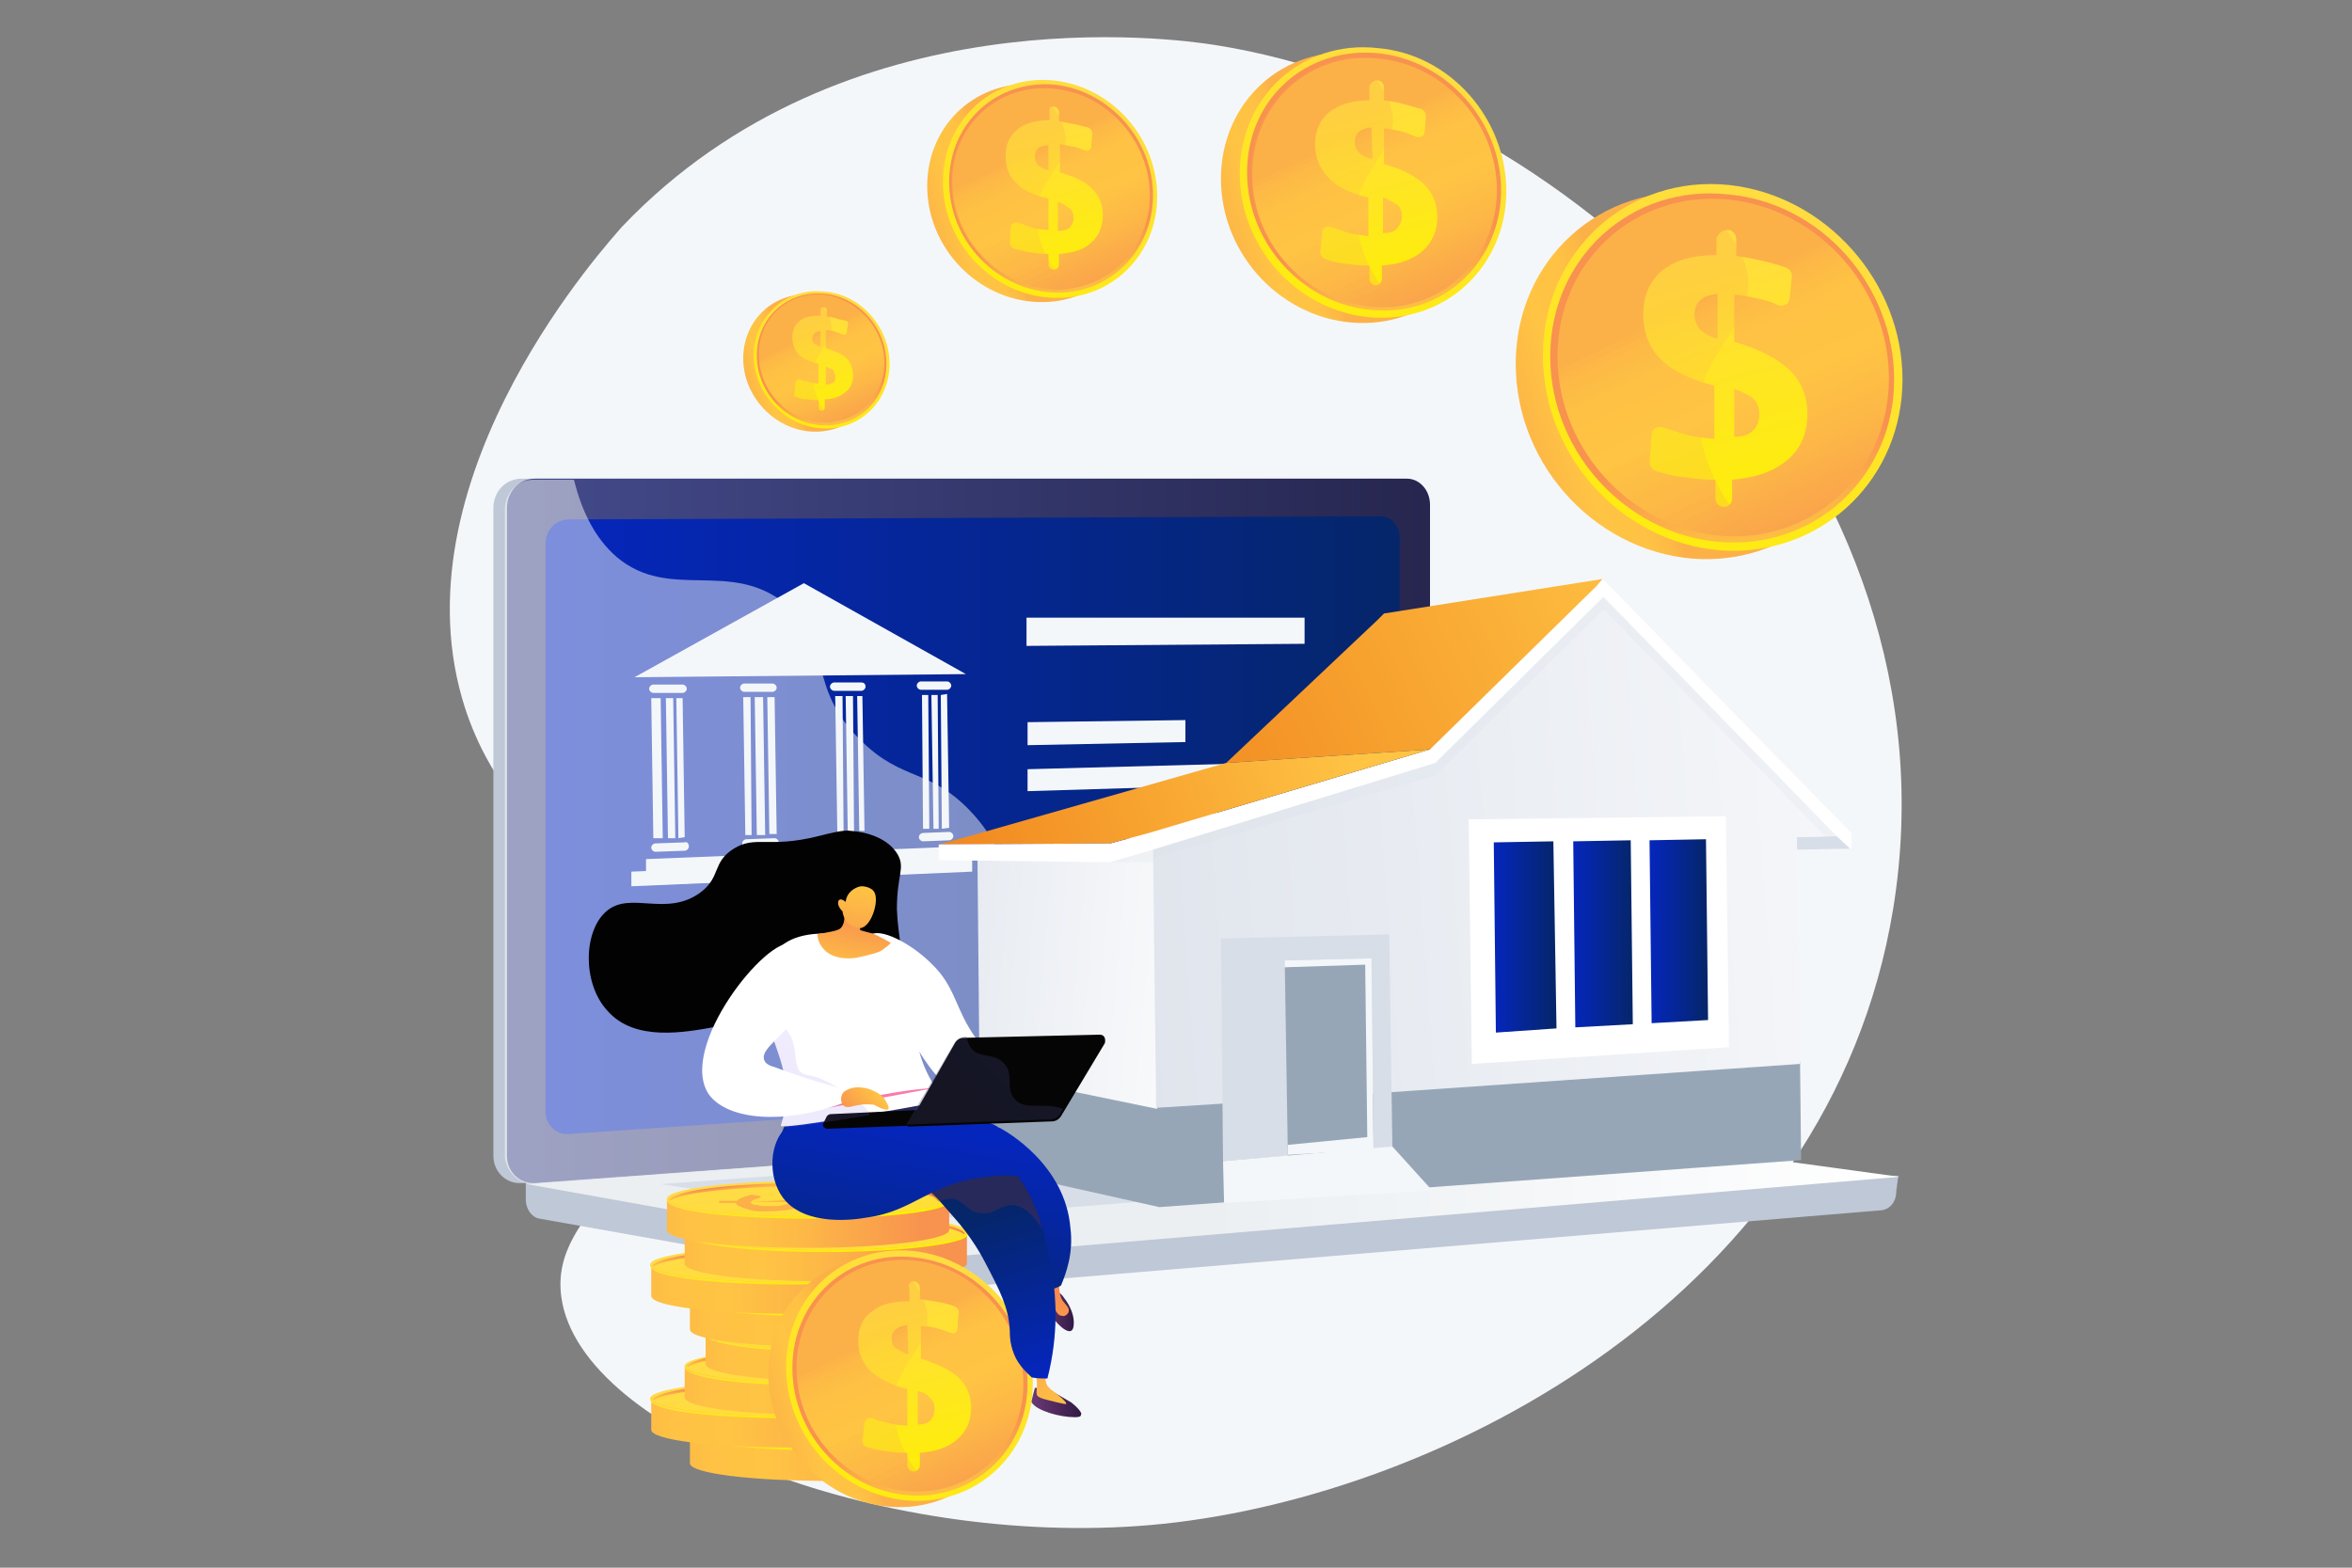 <?xml version="1.0" encoding="utf-8"?>
<!-- Generator: Adobe Illustrator 25.4.1, SVG Export Plug-In . SVG Version: 6.00 Build 0)  -->
<svg version="1.1" id="Illustration" xmlns="http://www.w3.org/2000/svg" xmlns:xlink="http://www.w3.org/1999/xlink" x="0px"
	 y="0px" viewBox="0 0 225 150" style="enable-background:new 0 0 225 150;" xml:space="preserve">
<rect x="0" y="0" width="225" height="150" fill="#808080" stroke="none"/>
<style type="text/css">
	.st0{fill:#F4F7FA;}
	.st1{fill:#BFC8D6;}
	.st2{fill:url(#SVGID_1_);}
	.st3{fill:url(#SVGID_00000125566528930582347190000012278292595989674162_);}
	.st4{opacity:0.48;fill:#FFFFFF;enable-background:new    ;}
	.st5{fill:url(#SVGID_00000138561255689898471570000016968152909498996882_);}
	.st6{fill:#D8DEE8;}
	.st7{fill:#97A6B7;}
	.st8{fill:url(#SVGID_00000160174028996639618020000002247853719260223667_);}
	.st9{fill:url(#SVGID_00000031905910045193557230000012707385813671807641_);}
	.st10{opacity:0.2;}
	.st11{fill:#FFFFFF;}
	.st12{fill:url(#SVGID_00000021811200099747334920000010154689068661839263_);}
	.st13{fill:url(#SVGID_00000111176127128460398320000003407812109954819762_);}
	.st14{fill:url(#SVGID_00000159463560117788729060000011471720065347638193_);}
	.st15{fill:url(#SVGID_00000099656869498093900640000006014140199769495728_);}
	.st16{fill:url(#SVGID_00000152236610300333248000000017911015246943565484_);}
	.st17{fill:url(#SVGID_00000031887217850028060430000000358822528712500892_);}
	.st18{fill:url(#SVGID_00000150806264243424127480000017955839606544644767_);}
	.st19{fill:url(#SVGID_00000033334962474384363010000004771858329529486782_);}
	.st20{fill:#FCB048;}
	.st21{fill:url(#SVGID_00000003088224084108623200000011537822324991102641_);}
	.st22{fill:url(#SVGID_00000152967017142121994380000001970452788420937623_);}
	.st23{fill:url(#SVGID_00000134231860721700640970000005851734524376693920_);}
	.st24{fill:url(#SVGID_00000114775246366019808790000017915742724279177658_);}
	.st25{fill:url(#SVGID_00000127753901010667860170000005405806142129517739_);}
	.st26{fill:url(#SVGID_00000100356564170299248500000018153081555917943708_);}
	.st27{fill:url(#SVGID_00000129884898428366504260000001345610263569476791_);}
	.st28{fill:url(#SVGID_00000106843195707406502010000010901069997191299483_);}
	.st29{fill:url(#SVGID_00000023273889904622585030000013296738739070316683_);}
	.st30{fill:url(#SVGID_00000026873821142913476490000010522281993369558427_);}
	.st31{fill:url(#SVGID_00000018211728091770120100000003004090234033926568_);}
	.st32{fill:url(#SVGID_00000126293018870416954450000002782293539187508101_);}
	.st33{fill:url(#SVGID_00000038408112904476428980000012176959746169564319_);}
	.st34{fill:url(#SVGID_00000062893518647189576020000009297335113649234579_);}
	.st35{fill:url(#SVGID_00000169534483435745412610000007727520765997218197_);}
	.st36{fill:url(#SVGID_00000134943888762114489200000004291682444700843424_);}
	.st37{fill:url(#SVGID_00000008143404128773897820000017449859851947493000_);}
	.st38{fill:url(#SVGID_00000044895790814945058120000013483192865730917040_);}
	.st39{fill:url(#SVGID_00000123408771790244476190000010250540515711371695_);}
	.st40{fill:url(#SVGID_00000023965985709820795800000007727830562060571020_);}
	.st41{fill:url(#SVGID_00000034056004689173010340000015492441693842168474_);}
	.st42{fill:url(#SVGID_00000160165969837538434190000017845987309964645504_);}
	.st43{fill:url(#SVGID_00000100364811774908500940000017212832248612217022_);}
	.st44{fill:url(#SVGID_00000014605148816858633450000004227879602256974243_);}
	.st45{fill:url(#SVGID_00000018919722135434805900000008830059417815257231_);}
	.st46{fill:url(#SVGID_00000155112149047700094030000016868332152915908279_);}
	.st47{fill:url(#SVGID_00000118396981716206281260000016910082678122089632_);}
	.st48{fill:url(#SVGID_00000121276096427359440290000003149971028229900930_);}
	.st49{fill:url(#SVGID_00000003069760716425115330000005438067162129309603_);}
	.st50{fill:url(#SVGID_00000060732121061623759020000009662578833883292045_);}
	.st51{fill:url(#SVGID_00000114767521205204779940000002776149893988316572_);}
	.st52{fill:url(#SVGID_00000169533296377629099930000012903063411774914179_);}
	.st53{fill:url(#SVGID_00000167366296372241650500000008641708703323802523_);}
	.st54{fill:url(#SVGID_00000158023687860472244250000002134256468789972408_);}
	.st55{opacity:0.3;fill:url(#SVGID_00000171699256251560942370000004658495668202339485_);enable-background:new    ;}
	.st56{fill:#020202;}
	.st57{fill:url(#SVGID_00000010292308318589729870000010244415798490433442_);}
	.st58{fill:url(#SVGID_00000122690259398976430090000009242235880964456869_);}
	.st59{fill:url(#SVGID_00000080885457100031363760000001707800091005025690_);}
	.st60{fill:url(#SVGID_00000009554244416054272910000001725849993508338353_);}
	.st61{fill:url(#SVGID_00000058582583782475921000000009199545678882329752_);}
	.st62{fill:url(#SVGID_00000033337398280412161590000010442109785644415128_);}
	.st63{opacity:0.3;fill:url(#SVGID_00000102513122189272402900000000843803630429274540_);enable-background:new    ;}
	.st64{fill:url(#SVGID_00000048463116676131206380000005760555931432772518_);}
	.st65{fill:url(#SVGID_00000144331416581852119390000002037855392295036323_);}
	.st66{fill:url(#SVGID_00000168107079574898924090000002203851126148245687_);}
	.st67{fill:url(#SVGID_00000036236044313537937760000005745972994449897398_);}
	.st68{fill:#050505;}
	.st69{opacity:0.3;fill:url(#SVGID_00000056403410790131956970000017362394290997342131_);enable-background:new    ;}
	.st70{opacity:0.15;fill:url(#SVGID_00000042708834557073838090000009906593080217579418_);enable-background:new    ;}
	.st71{fill:url(#SVGID_00000076597718760228713410000007647042721702695851_);}
	.st72{fill:url(#SVGID_00000078741877545042784990000003611047501406009773_);}
	.st73{fill:url(#SVGID_00000170237869795719764290000010575689550506496175_);}
	.st74{fill:url(#SVGID_00000096026941218359914060000003077745097428472502_);}
	.st75{fill:url(#SVGID_00000082326166815428234210000006257323528418421902_);}
	.st76{fill:url(#SVGID_00000059999529121454471460000008490644446366219932_);}
	.st77{opacity:0.3;fill:url(#SVGID_00000070116437936718153750000009048478831128127372_);enable-background:new    ;}
	.st78{fill:url(#SVGID_00000072965647781874230370000001837119759306496427_);}
	.st79{fill:url(#SVGID_00000047048435396626643220000009301559206844067760_);}
	.st80{fill:url(#SVGID_00000080914259979230025710000012550193280551315632_);}
	.st81{fill:url(#SVGID_00000102519243520776245330000007098419935049553308_);}
	.st82{fill:url(#SVGID_00000170280348909605880620000017646109545428148374_);}
	.st83{opacity:0.3;fill:url(#SVGID_00000171713114395336302580000014919278211925780150_);enable-background:new    ;}
	.st84{fill:url(#SVGID_00000088839110293386374630000018324581359477781397_);}
	.st85{fill:url(#SVGID_00000066501776730684464340000012219207648236621487_);}
	.st86{fill:url(#SVGID_00000119093719159481482840000010319829073963471528_);}
	.st87{fill:url(#SVGID_00000121999115195425326070000003842541717024561821_);}
	.st88{fill:url(#SVGID_00000050638542146749490450000004937307285090747276_);}
	.st89{opacity:0.3;fill:url(#SVGID_00000123417650020707310320000013979917403330447755_);enable-background:new    ;}
	.st90{fill:url(#SVGID_00000118358551163062924440000002367316655430010804_);}
	.st91{fill:url(#SVGID_00000158021253847791565370000000088652454840831872_);}
	.st92{fill:url(#SVGID_00000088853386323893838000000017345769790087986365_);}
	.st93{fill:url(#SVGID_00000078744811115552754930000016053473856254979234_);}
	.st94{fill:url(#SVGID_00000082361105896930388770000001023078316845691568_);}
	.st95{opacity:0.3;fill:url(#SVGID_00000054237675061618163530000017563241677538050208_);enable-background:new    ;}
</style>
<g id="Mortgage_loan">
	<path class="st0" d="M44.2,66.8c4.6,16,20.1,19,20.1,33c0,12.2-11.8,15.7-10.6,24.3c1.8,13.2,31.8,24.4,57.6,21.7
		c26.7-2.8,63.7-21.8,69.8-58.8c6.8-41.6-30-77.2-64.9-82.7c-3.8-0.6-35.4-5-56.7,17.4C58.4,23,38,45.1,44.2,66.8z"/>
	<g>
		<g>
			<g>
				<path class="st1" d="M181.6,112.5l-131.3-1.1v3.4c0,0.9,0.6,1.7,1.3,1.8l37.1,6.6c0.4,0.1,0.9,0.1,1.3,0.1l90-7.5
					c0.8-0.1,1.4-0.8,1.4-1.8L181.6,112.5L181.6,112.5z"/>
				<g>
					<path class="st1" d="M133.3,107.1l-83.4,6.1c-1.5,0.1-2.7-1.1-2.7-2.6V48.6c0-1.6,1.2-2.8,2.7-2.8h83.4c1.2,0,2.2,1.1,2.2,2.5
						v56.2C135.5,105.8,134.5,107.1,133.3,107.1z"/>
					
						<linearGradient id="SVGID_1_" gradientUnits="userSpaceOnUse" x1="48.514" y1="70.482" x2="136.874" y2="70.482" gradientTransform="matrix(1 0 0 -1 0 150)">
						<stop  offset="0" style="stop-color:#444B8C"/>
						<stop  offset="0.996" style="stop-color:#26264F"/>
					</linearGradient>
					<path class="st2" d="M134.6,107.1l-83.4,6.1c-1.5,0.1-2.7-1.1-2.7-2.6V48.6c0-1.6,1.2-2.8,2.7-2.8h83.4c1.2,0,2.2,1.1,2.2,2.5
						v56.2C136.9,105.8,135.9,107.1,134.6,107.1z"/>
					
						<linearGradient id="SVGID_00000021103731026318122500000004352536016579572630_" gradientUnits="userSpaceOnUse" x1="52.144" y1="71.063" x2="133.886" y2="71.063" gradientTransform="matrix(1 0 0 -1 0 150)">
						<stop  offset="3.597121e-03" style="stop-color:#0526BD"/>
						<stop  offset="1" style="stop-color:#052669"/>
					</linearGradient>
					<path style="fill:url(#SVGID_00000021103731026318122500000004352536016579572630_);" d="M132.1,103.2l-77.7,5.3
						c-1.2,0.1-2.2-0.9-2.2-2.1V52c0-1.3,1-2.3,2.2-2.3l77.7-0.3c1,0,1.8,0.9,1.8,2.1V101C133.9,102.1,133.1,103.1,132.1,103.2z"/>
					<path class="st4" d="M51.2,113.3l83-6.1l0.4,0c0.6,0,1.1-0.3,1.5-0.7c-6-0.3-9.7-2.4-12.1-4.6c-4.8-4.4-4-8.7-9.2-11.6
						c-6.5-3.6-11.5,1-16.5-3.5c-3-2.7-1.5-4.8-5.2-8.9c-4.1-4.5-6.7-3-10.8-7.1c-5.2-5.1-2.6-9.2-7-12.9
						c-5.4-4.5-11.2-0.3-16.3-4.6c-2.2-1.9-3.4-4.6-4.1-7.4h-3.9c-1.5,0-2.7,1.3-2.7,2.8v62.1C48.5,112.2,49.7,113.4,51.2,113.3z"/>
				</g>
				
					<linearGradient id="SVGID_00000183966921731695953260000008206203871918953863_" gradientUnits="userSpaceOnUse" x1="50.361" y1="36.507" x2="181.625" y2="36.507" gradientTransform="matrix(1 0 0 -1 0 150)">
					<stop  offset="0.494" style="stop-color:#EBEFF2"/>
					<stop  offset="1" style="stop-color:#FFFFFF"/>
				</linearGradient>
				<path style="fill:url(#SVGID_00000183966921731695953260000008206203871918953863_);" d="M138.6,106.8l-88.2,6.5l38.5,6.9
					c0.4,0.1,0.9,0.1,1.3,0.1l91.5-7.7l-41.6-5.7C139.5,106.8,139,106.8,138.6,106.8z"/>
				<polygon class="st6" points="63.2,113.3 136.7,107.9 159.4,110.9 86.6,116.8 				"/>
			</g>
		</g>
		<g>
			<g>
				<polygon class="st0" points="60.7,64.8 76.9,55.8 92.4,64.5 				"/>
				<g>
					<g>
						<g>
							<path class="st0" d="M65.7,65.9c0,0.2-0.2,0.4-0.4,0.4l-2.8,0c-0.2,0-0.4-0.2-0.4-0.4l0,0c0-0.2,0.2-0.4,0.4-0.4l2.8,0
								C65.5,65.5,65.7,65.7,65.7,65.9L65.7,65.9z"/>
							<path class="st0" d="M65.9,81c0,0.2-0.2,0.4-0.4,0.4l-2.8,0.1c-0.2,0-0.4-0.2-0.4-0.4l0,0c0-0.2,0.2-0.4,0.4-0.4l2.8-0.1
								C65.7,80.5,65.9,80.7,65.9,81L65.9,81z"/>
						</g>
						<g>
							<polygon class="st0" points="63.4,80.2 62.5,80.2 62.3,66.8 63.2,66.8 							"/>
							<polygon class="st0" points="64.6,80.2 63.9,80.2 63.7,66.8 64.4,66.8 							"/>
							<polygon class="st0" points="65.5,80.1 64.9,80.2 64.7,66.8 65.3,66.8 							"/>
						</g>
					</g>
					<g>
						<g>
							<path class="st0" d="M74.3,65.8c0,0.2-0.2,0.4-0.4,0.4l-2.7,0c-0.2,0-0.4-0.2-0.4-0.4l0,0c0-0.2,0.2-0.4,0.4-0.4l2.7,0
								C74.1,65.4,74.3,65.6,74.3,65.8L74.3,65.8z"/>
							<path class="st0" d="M74.5,80.6c0,0.2-0.2,0.4-0.4,0.4l-2.7,0.1c-0.2,0-0.4-0.2-0.4-0.4l0,0c0-0.2,0.2-0.4,0.4-0.4l2.7-0.1
								C74.3,80.2,74.5,80.4,74.5,80.6L74.5,80.6z"/>
						</g>
						<g>
							<polygon class="st0" points="73.2,79.9 72.4,79.9 72.2,66.7 73,66.7 							"/>
							<polygon class="st0" points="74.3,79.8 73.6,79.8 73.4,66.7 74.1,66.7 							"/>
							<polygon class="st0" points="71.9,79.9 71.3,79.9 71.1,66.7 71.8,66.7 							"/>
						</g>
					</g>
					<g>
						<g>
							<path class="st0" d="M82.8,65.7c0,0.2-0.2,0.4-0.4,0.4l-2.6,0c-0.2,0-0.4-0.2-0.4-0.4l0,0c0-0.2,0.2-0.4,0.4-0.4l2.6,0
								C82.7,65.3,82.8,65.5,82.8,65.7L82.8,65.7z"/>
							<path class="st0" d="M83,80.3c0,0.2-0.2,0.4-0.4,0.4L80,80.8c-0.2,0-0.4-0.2-0.4-0.4l0,0c0-0.2,0.2-0.4,0.4-0.4l2.6-0.1
								C82.8,79.9,83,80.1,83,80.3L83,80.3z"/>
						</g>
						<g>
							<polygon class="st0" points="81.7,79.6 81.1,79.6 80.9,66.6 81.6,66.6 							"/>
							<polygon class="st0" points="80.7,79.6 80.1,79.6 79.9,66.6 80.6,66.6 							"/>
							<polygon class="st0" points="82.7,79.5 82.2,79.5 82,66.6 82.5,66.6 							"/>
						</g>
					</g>
					<g>
						<g>
							<path class="st0" d="M91,65.6c0,0.2-0.2,0.4-0.4,0.4l-2.5,0c-0.2,0-0.4-0.2-0.4-0.4l0,0c0-0.2,0.2-0.4,0.4-0.4l2.5,0
								C90.8,65.2,91,65.4,91,65.6L91,65.6z"/>
							<path class="st0" d="M91.2,80c0,0.2-0.2,0.4-0.4,0.4l-2.5,0.1c-0.2,0-0.4-0.2-0.4-0.4l0,0c0-0.2,0.2-0.4,0.4-0.4l2.5-0.1
								C91,79.6,91.2,79.8,91.2,80L91.2,80z"/>
						</g>
						<g>
							<polygon class="st0" points="88.9,79.3 88.3,79.3 88.2,66.5 88.8,66.5 							"/>
							<polygon class="st0" points="89.8,79.3 89.3,79.3 89.1,66.5 89.7,66.5 							"/>
							<polygon class="st0" points="90.8,79.2 90.1,79.3 90,66.5 90.6,66.4 							"/>
						</g>
					</g>
				</g>
				<polygon class="st0" points="91.7,83.4 61.8,84.7 61.8,82.2 91.7,81 				"/>
				<polygon class="st0" points="93,83.4 60.4,84.8 60.4,83.4 93,82.1 				"/>
			</g>
			<g>
				<polygon class="st0" points="124.8,61.6 98.2,61.8 98.2,59.1 124.8,59.1 				"/>
				<polygon class="st0" points="113.4,71 98.3,71.3 98.3,69.1 113.4,68.9 				"/>
				<polygon class="st0" points="124.7,74.9 98.3,75.7 98.3,73.6 124.6,72.9 				"/>
				<polygon class="st0" points="124.7,79.6 98.4,80.6 98.4,78.4 124.7,77.5 				"/>
			</g>
		</g>
	</g>
	<g>
		<polygon class="st7" points="172.3,111 172.2,101.6 93.7,102.4 93.9,111.7 110.9,115.5 		"/>
		<g>
			<polygon class="st6" points="171.8,80.1 171.8,81.3 177,81.2 175.8,80 			"/>
		</g>
		<g>
			
				<linearGradient id="SVGID_00000109736751729487249240000013018783920520709771_" gradientUnits="userSpaceOnUse" x1="74.624" y1="63.622" x2="120.94" y2="58.903" gradientTransform="matrix(1 -1.210000e-02 -1.210000e-02 -1 -3.945713e-02 154.763)">
				<stop  offset="0" style="stop-color:#D8DEE8"/>
				<stop  offset="1" style="stop-color:#FFFFFF"/>
			</linearGradient>
			<polygon style="fill:url(#SVGID_00000109736751729487249240000013018783920520709771_);" points="110.7,106.1 93.7,102.6 
				93.5,81.1 110.4,81 			"/>
		</g>
		
			<linearGradient id="SVGID_00000114034050727205068320000005568910529695080888_" gradientUnits="userSpaceOnUse" x1="82.928" y1="68.27" x2="209.557" y2="76.184" gradientTransform="matrix(1 -1.210000e-02 -1.210000e-02 -1 -3.945713e-02 154.763)">
			<stop  offset="0" style="stop-color:#D8DEE8"/>
			<stop  offset="1" style="stop-color:#FFFFFF"/>
		</linearGradient>
		<path style="fill:url(#SVGID_00000114034050727205068320000005568910529695080888_);" d="M175.8,80l-3.9,0.1l0.3,21.7l-39.1,2.7
			l-16.2,1.1l-6.3,0.4l-0.3-25l27-8.1l16-15.8L175.8,80z M165,100l-0.3-21.5l-23.8,0.2l0.3,22.8L165,100L165,100z"/>
		<g class="st10">
			<polygon class="st6" points="176.2,80.1 154,57.3 153.3,56.6 152.7,57.3 136.8,72.9 109.9,80.9 106.2,81.9 106.2,82.5 
				110.4,82.5 110.4,82.1 137.3,74.2 153.4,58.3 174.7,80.1 			"/>
		</g>
		<g>
			<polygon class="st11" points="153.3,55.4 154,56.1 176.5,79.1 177.1,79.7 177.1,81.2 177,81.2 175.8,80.1 153.4,57.1 137.3,73 
				110.6,81.2 106.2,82.5 106.2,80.7 109.9,79.7 136.8,71.7 152.7,56.1 			"/>
		</g>
		<g>
			<path class="st11" d="M164.5,78.8l0.3,20.9l-23.3,1.5L141.2,79L164.5,78.8z M163.5,97.7l-0.2-17.5l-5.6,0.1l0.2,17.8L163.5,97.7
				L163.5,97.7z M156.4,98.1l-0.2-17.9l-5.8,0.1l0.2,18.1L156.4,98.1L156.4,98.1z M149,98.6l-0.2-18.2l-6,0.1l0.2,18.4L149,98.6
				L149,98.6z"/>
			<path class="st11" d="M140.8,101.8l-0.3-23.4l24.6-0.3l0.3,22.1L140.8,101.8z M141.8,79.7l0.3,20.8l22-1.4l0-0.8l-6.8,0.4
				L157,79.6l6.8-0.1l0-0.1L141.8,79.7z M158.3,80.9l0.2,16.5l4.3-0.2l-0.2-16.3L158.3,80.9z M142.3,99.6l-0.2-19.7l7.3-0.1
				l0.2,19.4L142.3,99.6z M143.4,81.1l0.2,17.1l4.7-0.3L148.1,81L143.4,81.1z M149.9,99.1l-0.2-19.4l7.1-0.1l0.2,19.1L149.9,99.1z
				 M151,81l0.2,16.8l4.5-0.3l-0.2-16.6L151,81z"/>
		</g>
		<g>
			
				<linearGradient id="SVGID_00000133502174995186315480000017481843113659059632_" gradientUnits="userSpaceOnUse" x1="161.473" y1="99.454" x2="104.449" y2="73.892" gradientTransform="matrix(1 -1.210000e-02 -1.210000e-02 -1 -3.945713e-02 154.763)">
				<stop  offset="0" style="stop-color:#FFC444"/>
				<stop  offset="1" style="stop-color:#EF7F1A"/>
			</linearGradient>
			<polygon style="fill:url(#SVGID_00000133502174995186315480000017481843113659059632_);" points="153.3,55.4 152.7,56.1 
				136.8,71.7 117.3,73 131.8,59.3 132.4,58.7 			"/>
		</g>
		<polygon class="st0" points="122.9,91.9 131.2,91.7 131.4,110 123.2,110.5 		"/>
		<g>
			<polygon class="st7" points="121.6,109.7 121.4,92.6 130.6,92.3 130.8,108.8 			"/>
		</g>
		<polygon class="st6" points="117,111.1 116.8,89.8 132.9,89.4 133.2,109.8 131.4,110 131.2,91.7 122.9,91.9 123.2,110.6 		"/>
		<g>
			
				<linearGradient id="SVGID_00000109743057334951019510000000386046840024021432_" gradientUnits="userSpaceOnUse" x1="130.477" y1="82.922" x2="87.742" y2="67.585" gradientTransform="matrix(1 -1.210000e-02 -1.210000e-02 -1 -3.945713e-02 154.763)">
				<stop  offset="0" style="stop-color:#FFC444"/>
				<stop  offset="1" style="stop-color:#EF7F1A"/>
			</linearGradient>
			<polygon style="fill:url(#SVGID_00000109743057334951019510000000386046840024021432_);" points="136.8,71.7 109.9,79.7 
				106.2,80.7 89.8,80.8 93.1,79.9 117.3,73 			"/>
		</g>
		<g>
			<polygon class="st11" points="106.2,82.5 89.8,82.3 89.8,80.8 106.2,80.7 			"/>
		</g>
		<g>
			
				<linearGradient id="SVGID_00000155135548582230514720000016569872322023580811_" gradientUnits="userSpaceOnUse" x1="157.773" y1="60.899" x2="163.365" y2="60.899" gradientTransform="matrix(1 0 0 -1 0 150)">
				<stop  offset="3.597121e-03" style="stop-color:#0526BD"/>
				<stop  offset="1" style="stop-color:#052669"/>
			</linearGradient>
			<polygon style="fill:url(#SVGID_00000155135548582230514720000016569872322023580811_);" points="163.2,80.3 163.4,97.6 
				158,97.9 157.8,80.4 			"/>
		</g>
		<g>
			
				<linearGradient id="SVGID_00000109009078138388244580000010666060617914537916_" gradientUnits="userSpaceOnUse" x1="142.867" y1="60.364" x2="148.861" y2="60.364" gradientTransform="matrix(1 0 0 -1 0 150)">
				<stop  offset="3.597121e-03" style="stop-color:#0526BD"/>
				<stop  offset="1" style="stop-color:#052669"/>
			</linearGradient>
			<polygon style="fill:url(#SVGID_00000109009078138388244580000010666060617914537916_);" points="148.6,80.5 148.9,98.4 
				143.1,98.8 142.9,80.6 			"/>
		</g>
		<g>
			
				<linearGradient id="SVGID_00000116917270454145689100000010031288938443093166_" gradientUnits="userSpaceOnUse" x1="150.453" y1="60.636" x2="156.24" y2="60.636" gradientTransform="matrix(1 0 0 -1 0 150)">
				<stop  offset="3.597121e-03" style="stop-color:#0526BD"/>
				<stop  offset="1" style="stop-color:#052669"/>
			</linearGradient>
			<polygon style="fill:url(#SVGID_00000116917270454145689100000010031288938443093166_);" points="156,80.4 156.2,98 150.7,98.3 
				150.5,80.5 			"/>
		</g>
		<polygon class="st0" points="117,111.1 133.2,109.7 137,113.9 117.1,115.1 		"/>
	</g>
	<g>
		<g>
			<g>
				<g>
					
						<linearGradient id="SVGID_00000163767785592244614380000017549426077243054261_" gradientUnits="userSpaceOnUse" x1="63.708" y1="10.677" x2="94.716" y2="10.677" gradientTransform="matrix(1 0 0 -1 0 150)">
						<stop  offset="0" style="stop-color:#FCB148"/>
						<stop  offset="5.210000e-02" style="stop-color:#FDBA46"/>
						<stop  offset="0.142" style="stop-color:#FFC244"/>
						<stop  offset="0.318" style="stop-color:#FFC444"/>
						<stop  offset="0.485" style="stop-color:#FDB946"/>
						<stop  offset="0.775" style="stop-color:#F99C4D"/>
						<stop  offset="0.866" style="stop-color:#F8924F"/>
						<stop  offset="1" style="stop-color:#F8924F"/>
					</linearGradient>
					<path style="fill:url(#SVGID_00000163767785592244614380000017549426077243054261_);" d="M66,137v3c0,1,6,1.7,13.5,1.7
						c7.4,0,13.5-0.8,13.5-1.7v-3H66z"/>
					
						<linearGradient id="SVGID_00000123408004232594492900000017724379805161769895_" gradientUnits="userSpaceOnUse" x1="79.354" y1="14.17" x2="80.989" y2="0.485" gradientTransform="matrix(1 0 0 -1 0 150)">
						<stop  offset="0" style="stop-color:#FFDB44"/>
						<stop  offset="1" style="stop-color:#FEEF06"/>
					</linearGradient>
					<path style="fill:url(#SVGID_00000123408004232594492900000017724379805161769895_);" d="M93,137c0,1-6,1.7-13.5,1.7
						c-7.4,0-13.5-0.8-13.5-1.7s6-1.7,13.5-1.7C86.9,135.2,93,136,93,137z"/>
					
						<linearGradient id="SVGID_00000108992132437711878320000002834244697810267302_" gradientUnits="userSpaceOnUse" x1="79.283" y1="14.78" x2="79.785" y2="10.577" gradientTransform="matrix(1 0 0 -1 0 150)">
						<stop  offset="0" style="stop-color:#FFDB44"/>
						<stop  offset="1" style="stop-color:#FEEF06"/>
					</linearGradient>
					<path style="fill:url(#SVGID_00000108992132437711878320000002834244697810267302_);" d="M79.5,138.8c-6.6,0-13.5-0.6-13.5-1.8
						c0-0.1,0-0.2,0.1-0.2c0.1,0,0,0.1,0,0.2c0,0.8,5.5,1.6,13.4,1.6s13.4-0.9,13.4-1.6c0-0.1,0-0.1,0.1-0.1s0.1,0.1,0.1,0.2
						C93,138.2,86.1,138.8,79.5,138.8z"/>
					<g>
						<path class="st20" d="M78.2,137.1c0.1-0.1,0.3-0.2,0.4-0.3c0.1-0.1,0.3-0.2,0.6-0.2c0.2-0.1,0.5-0.1,0.9-0.2
							c0.4,0,0.8-0.1,1.3-0.1c0.5,0,1,0,1.5,0c0.5,0,0.9,0.1,1.2,0.2c0.3,0.1,0.6,0.2,0.8,0.3c0.2,0.1,0.3,0.2,0.4,0.4l1.5,0
							c0.1,0,0.2,0,0.3,0c0.1,0,0.1,0,0.1,0.1l0,0.1l-2,0c-0.1,0.2-0.2,0.3-0.5,0.4c-0.3,0.1-0.6,0.2-1.1,0.3L83,138
							c-0.1,0-0.1,0-0.2,0c0,0-0.1,0-0.1,0c0,0,0.1-0.1,0.2-0.1s0.2-0.1,0.4-0.1c0.1,0,0.3-0.1,0.4-0.2c0.1-0.1,0.2-0.1,0.3-0.2
							l-4.6,0c-0.1,0.1-0.3,0.2-0.4,0.3c-0.2,0.1-0.3,0.2-0.6,0.2c-0.2,0.1-0.6,0.1-0.9,0.2c-0.4,0-0.8,0.1-1.4,0.1
							c-0.4,0-0.8,0-1.2,0c-0.4,0-0.8-0.1-1.1-0.2c-0.3-0.1-0.6-0.2-0.8-0.3c-0.2-0.1-0.3-0.2-0.3-0.3l-1.2,0c-0.1,0-0.2,0-0.3,0
							c-0.1,0-0.1,0-0.1-0.1l0-0.1l1.7,0c0.1-0.1,0.2-0.2,0.5-0.3c0.2-0.1,0.5-0.2,0.9-0.3l0.6,0.1c0.2,0,0.3,0.1,0.3,0.1
							c0,0,0,0-0.1,0.1c-0.1,0-0.2,0.1-0.3,0.1c-0.1,0-0.2,0.1-0.3,0.1c-0.1,0-0.2,0.1-0.2,0.2L78.2,137.1z M74,137.2
							c0,0.1,0.1,0.2,0.2,0.2c0.1,0.1,0.3,0.1,0.4,0.1c0.2,0,0.4,0.1,0.6,0.1c0.2,0,0.4,0,0.7,0c0.3,0,0.5,0,0.7,0
							c0.2,0,0.4-0.1,0.5-0.1c0.2,0,0.3-0.1,0.4-0.1c0.1-0.1,0.2-0.1,0.3-0.2L74,137.2z M84,137.1c0-0.1-0.1-0.2-0.2-0.2
							c-0.1-0.1-0.3-0.1-0.5-0.2c-0.2,0-0.4-0.1-0.7-0.1c-0.3,0-0.6,0-0.9,0c-0.3,0-0.5,0-0.7,0c-0.2,0-0.4,0.1-0.5,0.1
							c-0.2,0-0.3,0.1-0.4,0.1c-0.1,0.1-0.2,0.1-0.3,0.2L84,137.1z"/>
					</g>
					
						<linearGradient id="SVGID_00000053541083705068897910000012035253293881359029_" gradientUnits="userSpaceOnUse" x1="734.494" y1="-2908.856" x2="734.994" y2="-2913.044" gradientTransform="matrix(-1 0 0 1 814.249 3047.839)">
						<stop  offset="3.597120e-03" style="stop-color:#F36F56"/>
						<stop  offset="0.306" style="stop-color:#F99C4C"/>
						<stop  offset="0.545" style="stop-color:#FDB946"/>
						<stop  offset="0.682" style="stop-color:#FFC444"/>
						<stop  offset="0.804" style="stop-color:#FFC244"/>
						<stop  offset="0.867" style="stop-color:#FEBA46"/>
						<stop  offset="0.916" style="stop-color:#FCAD49"/>
						<stop  offset="0.958" style="stop-color:#F99A4D"/>
						<stop  offset="0.996" style="stop-color:#F58152"/>
						<stop  offset="1" style="stop-color:#F57E53"/>
					</linearGradient>
					<path style="fill:url(#SVGID_00000053541083705068897910000012035253293881359029_);" d="M79.5,135.4c-6,0-12.3,0.5-13.3,1.6
						c0,0,0.1,0.1,0.1,0.1c0.8-0.7,6-1.4,13.2-1.4c7.3,0,12.6,0.8,13.2,1.5c0,0,0.1-0.1,0.1-0.1C92,135.9,85.6,135.4,79.5,135.4z"/>
				</g>
				<g>
					
						<linearGradient id="SVGID_00000111911750334964556980000008740394308701143986_" gradientUnits="userSpaceOnUse" x1="59.961" y1="13.817" x2="90.969" y2="13.817" gradientTransform="matrix(1 0 0 -1 0 150)">
						<stop  offset="0" style="stop-color:#FCB148"/>
						<stop  offset="5.210000e-02" style="stop-color:#FDBA46"/>
						<stop  offset="0.142" style="stop-color:#FFC244"/>
						<stop  offset="0.318" style="stop-color:#FFC444"/>
						<stop  offset="0.485" style="stop-color:#FDB946"/>
						<stop  offset="0.775" style="stop-color:#F99C4D"/>
						<stop  offset="0.866" style="stop-color:#F8924F"/>
						<stop  offset="1" style="stop-color:#F8924F"/>
					</linearGradient>
					<path style="fill:url(#SVGID_00000111911750334964556980000008740394308701143986_);" d="M62.3,133.8v3c0,1,6,1.7,13.5,1.7
						c7.4,0,13.5-0.8,13.5-1.7v-3H62.3z"/>
					
						<linearGradient id="SVGID_00000068679869964789775110000014142930088686777217_" gradientUnits="userSpaceOnUse" x1="75.608" y1="17.309" x2="77.242" y2="3.624" gradientTransform="matrix(1 0 0 -1 0 150)">
						<stop  offset="0" style="stop-color:#FFDB44"/>
						<stop  offset="1" style="stop-color:#FEEF06"/>
					</linearGradient>
					<path style="fill:url(#SVGID_00000068679869964789775110000014142930088686777217_);" d="M89.2,133.8c0,1-6,1.7-13.5,1.7
						c-7.4,0-13.5-0.8-13.5-1.7s6-1.7,13.5-1.7C83.2,132.1,89.2,132.8,89.2,133.8z"/>
					
						<linearGradient id="SVGID_00000106143576488739284980000018255243680010434963_" gradientUnits="userSpaceOnUse" x1="75.537" y1="17.92" x2="76.039" y2="13.717" gradientTransform="matrix(1 0 0 -1 0 150)">
						<stop  offset="0" style="stop-color:#FFDB44"/>
						<stop  offset="1" style="stop-color:#FEEF06"/>
					</linearGradient>
					<path style="fill:url(#SVGID_00000106143576488739284980000018255243680010434963_);" d="M75.7,135.7c-6.6,0-13.5-0.6-13.5-1.8
						c0-0.1,0-0.2,0.1-0.2c0.1,0,0,0.1,0,0.2c0,0.8,5.5,1.6,13.4,1.6s13.4-0.9,13.4-1.6c0-0.1,0-0.1,0.1-0.1s0.1,0.1,0.1,0.2
						C89.2,135.1,82.3,135.7,75.7,135.7z"/>
					<g>
						<path class="st20" d="M74.5,133.9c0.1-0.1,0.3-0.2,0.4-0.3c0.1-0.1,0.3-0.2,0.6-0.2c0.2-0.1,0.5-0.1,0.9-0.2
							c0.4,0,0.8-0.1,1.3-0.1c0.5,0,1,0,1.5,0c0.5,0,0.9,0.1,1.2,0.2c0.3,0.1,0.6,0.2,0.8,0.3c0.2,0.1,0.3,0.2,0.4,0.4l1.5,0
							c0.1,0,0.2,0,0.3,0c0.1,0,0.1,0,0.1,0.1l0,0.1l-2,0c-0.1,0.2-0.2,0.3-0.5,0.4c-0.3,0.1-0.6,0.2-1.1,0.3l-0.7-0.1
							c-0.1,0-0.1,0-0.2,0c0,0-0.1,0-0.1,0c0,0,0.1-0.1,0.2-0.1c0.1,0,0.2-0.1,0.4-0.1c0.1,0,0.3-0.1,0.4-0.2
							c0.1-0.1,0.2-0.1,0.3-0.2l-4.6,0c-0.1,0.1-0.3,0.2-0.4,0.3c-0.2,0.1-0.3,0.2-0.6,0.2c-0.2,0.1-0.6,0.1-0.9,0.2
							c-0.4,0-0.8,0.1-1.4,0.1c-0.4,0-0.8,0-1.2,0s-0.8-0.1-1.1-0.2c-0.3-0.1-0.6-0.2-0.8-0.3c-0.2-0.1-0.3-0.2-0.3-0.3l-1.2,0
							c-0.1,0-0.2,0-0.3,0c-0.1,0-0.1,0-0.1-0.1l0-0.1l1.7,0c0.1-0.1,0.2-0.2,0.5-0.3c0.2-0.1,0.5-0.2,0.9-0.3l0.6,0.1
							c0.2,0,0.3,0.1,0.3,0.1c0,0,0,0-0.1,0.1c-0.1,0-0.2,0.1-0.3,0.1c-0.1,0-0.2,0.1-0.3,0.1c-0.1,0-0.2,0.1-0.2,0.2L74.5,133.9z
							 M70.3,134.1c0,0.1,0.1,0.2,0.2,0.2c0.1,0.1,0.3,0.1,0.4,0.1c0.2,0,0.4,0.1,0.6,0.1c0.2,0,0.4,0,0.7,0c0.3,0,0.5,0,0.7,0
							c0.2,0,0.4-0.1,0.5-0.1c0.2,0,0.3-0.1,0.4-0.1s0.2-0.1,0.3-0.2L70.3,134.1z M80.3,134c0-0.1-0.1-0.2-0.2-0.2
							c-0.1-0.1-0.3-0.1-0.5-0.2c-0.2,0-0.4-0.1-0.7-0.1c-0.3,0-0.6,0-0.9,0c-0.3,0-0.5,0-0.7,0c-0.2,0-0.4,0.1-0.5,0.1
							c-0.2,0-0.3,0.1-0.4,0.1c-0.1,0.1-0.2,0.1-0.3,0.2L80.3,134z"/>
					</g>
					
						<linearGradient id="SVGID_00000141430022566502922360000000046749826260981151_" gradientUnits="userSpaceOnUse" x1="738.24" y1="-2911.996" x2="738.741" y2="-2916.184" gradientTransform="matrix(-1 0 0 1 814.249 3047.839)">
						<stop  offset="3.597120e-03" style="stop-color:#F36F56"/>
						<stop  offset="0.306" style="stop-color:#F99C4C"/>
						<stop  offset="0.545" style="stop-color:#FDB946"/>
						<stop  offset="0.682" style="stop-color:#FFC444"/>
						<stop  offset="0.804" style="stop-color:#FFC244"/>
						<stop  offset="0.867" style="stop-color:#FEBA46"/>
						<stop  offset="0.916" style="stop-color:#FCAD49"/>
						<stop  offset="0.958" style="stop-color:#F99A4D"/>
						<stop  offset="0.996" style="stop-color:#F58152"/>
						<stop  offset="1" style="stop-color:#F57E53"/>
					</linearGradient>
					<path style="fill:url(#SVGID_00000141430022566502922360000000046749826260981151_);" d="M75.7,132.3c-6,0-12.3,0.5-13.3,1.6
						c0,0,0.1,0.1,0.1,0.1c0.8-0.7,6-1.4,13.2-1.4c7.3,0,12.6,0.8,13.2,1.5c0,0,0.1-0.1,0.1-0.1C88.2,132.8,81.9,132.3,75.7,132.3z"
						/>
				</g>
				<g>
					
						<linearGradient id="SVGID_00000128464849819720519660000013932907594488792495_" gradientUnits="userSpaceOnUse" x1="63.194" y1="16.947" x2="94.202" y2="16.947" gradientTransform="matrix(1 0 0 -1 0 150)">
						<stop  offset="0" style="stop-color:#FCB148"/>
						<stop  offset="5.210000e-02" style="stop-color:#FDBA46"/>
						<stop  offset="0.142" style="stop-color:#FFC244"/>
						<stop  offset="0.318" style="stop-color:#FFC444"/>
						<stop  offset="0.485" style="stop-color:#FDB946"/>
						<stop  offset="0.775" style="stop-color:#F99C4D"/>
						<stop  offset="0.866" style="stop-color:#F8924F"/>
						<stop  offset="1" style="stop-color:#F8924F"/>
					</linearGradient>
					<path style="fill:url(#SVGID_00000128464849819720519660000013932907594488792495_);" d="M65.5,130.7v3c0,1,6,1.7,13.5,1.7
						c7.4,0,13.5-0.8,13.5-1.7v-3H65.5z"/>
					
						<linearGradient id="SVGID_00000044889830854336132330000015644144889717124248_" gradientUnits="userSpaceOnUse" x1="78.84" y1="20.44" x2="80.475" y2="6.755" gradientTransform="matrix(1 0 0 -1 0 150)">
						<stop  offset="0" style="stop-color:#FFDB44"/>
						<stop  offset="1" style="stop-color:#FEEF06"/>
					</linearGradient>
					<path style="fill:url(#SVGID_00000044889830854336132330000015644144889717124248_);" d="M92.5,130.7c0,1-6,1.7-13.5,1.7
						c-7.4,0-13.5-0.8-13.5-1.7s6-1.7,13.5-1.7S92.5,129.7,92.5,130.7z"/>
					
						<linearGradient id="SVGID_00000042695632371493271760000016211228401578903729_" gradientUnits="userSpaceOnUse" x1="78.769" y1="21.05" x2="79.271" y2="16.848" gradientTransform="matrix(1 0 0 -1 0 150)">
						<stop  offset="0" style="stop-color:#FFDB44"/>
						<stop  offset="1" style="stop-color:#FEEF06"/>
					</linearGradient>
					<path style="fill:url(#SVGID_00000042695632371493271760000016211228401578903729_);" d="M79,132.6c-6.6,0-13.5-0.6-13.5-1.8
						c0-0.1,0-0.2,0.1-0.2c0.1,0,0,0.1,0,0.2c0,0.8,5.5,1.6,13.4,1.6s13.4-0.9,13.4-1.6c0-0.1,0-0.1,0.1-0.1s0.1,0.1,0.1,0.2
						C92.5,131.9,85.6,132.6,79,132.6z"/>
					<g>
						<path class="st20" d="M77.7,130.8c0.1-0.1,0.3-0.2,0.4-0.3c0.1-0.1,0.3-0.2,0.6-0.2c0.2-0.1,0.5-0.1,0.9-0.2
							c0.4,0,0.8-0.1,1.3-0.1c0.5,0,1,0,1.5,0c0.5,0,0.9,0.1,1.2,0.2c0.3,0.1,0.6,0.2,0.8,0.3c0.2,0.1,0.3,0.2,0.4,0.4l1.5,0
							c0.1,0,0.2,0,0.3,0c0.1,0,0.1,0,0.1,0.1l0,0.1l-2,0c-0.1,0.2-0.2,0.3-0.5,0.4c-0.3,0.1-0.6,0.2-1.1,0.3l-0.7-0.1
							c-0.1,0-0.1,0-0.2,0c0,0-0.1,0-0.1,0c0,0,0.1-0.1,0.2-0.1c0.1,0,0.2-0.1,0.4-0.1c0.1,0,0.3-0.1,0.4-0.2
							c0.1-0.1,0.2-0.1,0.3-0.2l-4.6,0c-0.1,0.1-0.3,0.2-0.4,0.3c-0.2,0.1-0.3,0.2-0.6,0.2c-0.2,0.1-0.6,0.1-0.9,0.2
							c-0.4,0-0.8,0.1-1.4,0.1c-0.4,0-0.8,0-1.2,0c-0.4,0-0.8-0.1-1.1-0.2c-0.3-0.1-0.6-0.2-0.8-0.3c-0.2-0.1-0.3-0.2-0.3-0.3
							l-1.2,0c-0.1,0-0.2,0-0.3,0c-0.1,0-0.1,0-0.1-0.1l0-0.1l1.7,0c0.1-0.1,0.2-0.2,0.5-0.3c0.2-0.1,0.5-0.2,0.9-0.3l0.6,0.1
							c0.2,0,0.3,0.1,0.3,0.1c0,0,0,0-0.1,0.1c-0.1,0-0.2,0.1-0.3,0.1c-0.1,0-0.2,0.1-0.3,0.1c-0.1,0-0.2,0.1-0.2,0.2L77.7,130.8z
							 M73.5,131c0,0.1,0.1,0.2,0.2,0.2c0.1,0.1,0.3,0.1,0.4,0.1s0.4,0.1,0.6,0.1c0.2,0,0.4,0,0.7,0c0.3,0,0.5,0,0.7,0
							c0.2,0,0.4-0.1,0.5-0.1c0.2,0,0.3-0.1,0.4-0.1c0.1-0.1,0.2-0.1,0.3-0.2L73.5,131z M83.5,130.8c0-0.1-0.1-0.2-0.2-0.2
							c-0.1-0.1-0.3-0.1-0.5-0.2c-0.2,0-0.4-0.1-0.7-0.1c-0.3,0-0.6,0-0.9,0c-0.3,0-0.5,0-0.7,0c-0.2,0-0.4,0.1-0.5,0.1
							c-0.2,0-0.3,0.1-0.4,0.1c-0.1,0.1-0.2,0.1-0.3,0.2L83.5,130.8z"/>
					</g>
					
						<linearGradient id="SVGID_00000121985733870274760550000011606910342030141845_" gradientUnits="userSpaceOnUse" x1="735.008" y1="-2915.127" x2="735.508" y2="-2919.315" gradientTransform="matrix(-1 0 0 1 814.249 3047.839)">
						<stop  offset="3.597120e-03" style="stop-color:#F36F56"/>
						<stop  offset="0.306" style="stop-color:#F99C4C"/>
						<stop  offset="0.545" style="stop-color:#FDB946"/>
						<stop  offset="0.682" style="stop-color:#FFC444"/>
						<stop  offset="0.804" style="stop-color:#FFC244"/>
						<stop  offset="0.867" style="stop-color:#FEBA46"/>
						<stop  offset="0.916" style="stop-color:#FCAD49"/>
						<stop  offset="0.958" style="stop-color:#F99A4D"/>
						<stop  offset="0.996" style="stop-color:#F58152"/>
						<stop  offset="1" style="stop-color:#F57E53"/>
					</linearGradient>
					<path style="fill:url(#SVGID_00000121985733870274760550000011606910342030141845_);" d="M79,129.1c-6,0-12.3,0.5-13.3,1.6
						c0,0,0.1,0.1,0.1,0.1c0.8-0.7,6-1.4,13.2-1.4c7.3,0,12.6,0.8,13.2,1.5c0,0,0.1-0.1,0.1-0.1C91.5,129.7,85.1,129.1,79,129.1z"/>
				</g>
				<g>
					
						<linearGradient id="SVGID_00000034058565867826112150000006770703133471575429_" gradientUnits="userSpaceOnUse" x1="65.156" y1="20.087" x2="96.164" y2="20.087" gradientTransform="matrix(1 0 0 -1 0 150)">
						<stop  offset="0" style="stop-color:#FCB148"/>
						<stop  offset="5.210000e-02" style="stop-color:#FDBA46"/>
						<stop  offset="0.142" style="stop-color:#FFC244"/>
						<stop  offset="0.318" style="stop-color:#FFC444"/>
						<stop  offset="0.485" style="stop-color:#FDB946"/>
						<stop  offset="0.775" style="stop-color:#F99C4D"/>
						<stop  offset="0.866" style="stop-color:#F8924F"/>
						<stop  offset="1" style="stop-color:#F8924F"/>
					</linearGradient>
					<path style="fill:url(#SVGID_00000034058565867826112150000006770703133471575429_);" d="M67.5,127.5v3c0,1,6,1.7,13.5,1.7
						c7.4,0,13.5-0.8,13.5-1.7v-3H67.5z"/>
					
						<linearGradient id="SVGID_00000128482211105595094990000006808057976530827160_" gradientUnits="userSpaceOnUse" x1="80.802" y1="23.58" x2="82.437" y2="9.895" gradientTransform="matrix(1 0 0 -1 0 150)">
						<stop  offset="0" style="stop-color:#FFDB44"/>
						<stop  offset="1" style="stop-color:#FEEF06"/>
					</linearGradient>
					
						<ellipse style="fill:url(#SVGID_00000128482211105595094990000006808057976530827160_);" cx="80.9" cy="127.5" rx="13.5" ry="1.7"/>
					
						<linearGradient id="SVGID_00000182487950426343361500000011618240010491214732_" gradientUnits="userSpaceOnUse" x1="80.731" y1="24.19" x2="81.233" y2="19.987" gradientTransform="matrix(1 0 0 -1 0 150)">
						<stop  offset="0" style="stop-color:#FFDB44"/>
						<stop  offset="1" style="stop-color:#FEEF06"/>
					</linearGradient>
					<path style="fill:url(#SVGID_00000182487950426343361500000011618240010491214732_);" d="M80.9,129.4c-6.6,0-13.5-0.6-13.5-1.8
						c0-0.1,0-0.2,0.1-0.2c0.1,0,0,0.1,0,0.2c0,0.8,5.5,1.6,13.4,1.6s13.4-0.9,13.4-1.6c0-0.1,0-0.1,0.1-0.1s0.1,0.1,0.1,0.2
						C94.4,128.8,87.5,129.4,80.9,129.4z"/>
					<g>
						<path class="st20" d="M79.7,127.6c0.1-0.1,0.3-0.2,0.4-0.3c0.1-0.1,0.3-0.2,0.6-0.2c0.2-0.1,0.5-0.1,0.9-0.2
							c0.4,0,0.8-0.1,1.3-0.1c0.5,0,1,0,1.5,0c0.5,0,0.9,0.1,1.2,0.2c0.3,0.1,0.6,0.2,0.8,0.3c0.2,0.1,0.3,0.2,0.4,0.4l1.5,0
							c0.1,0,0.2,0,0.3,0c0.1,0,0.1,0,0.1,0.1l0,0.1l-2,0c-0.1,0.2-0.2,0.3-0.5,0.4c-0.3,0.1-0.6,0.2-1.1,0.3l-0.7-0.1
							c-0.1,0-0.1,0-0.2,0c0,0-0.1,0-0.1,0c0,0,0.1-0.1,0.2-0.1c0.1,0,0.2-0.1,0.4-0.1c0.1,0,0.3-0.1,0.4-0.2
							c0.1-0.1,0.2-0.1,0.3-0.2l-4.6,0c-0.1,0.1-0.3,0.2-0.4,0.3c-0.2,0.1-0.3,0.2-0.6,0.2c-0.2,0.1-0.6,0.1-0.9,0.2
							c-0.4,0-0.8,0.1-1.4,0.1c-0.4,0-0.8,0-1.2,0c-0.4,0-0.8-0.1-1.1-0.2c-0.3-0.1-0.6-0.2-0.8-0.3c-0.2-0.1-0.3-0.2-0.3-0.3
							l-1.2,0c-0.1,0-0.2,0-0.3,0c-0.1,0-0.1,0-0.1-0.1l0-0.1l1.7,0c0.1-0.1,0.2-0.2,0.5-0.3s0.5-0.2,0.9-0.3l0.6,0.1
							c0.2,0,0.3,0.1,0.3,0.1c0,0,0,0-0.1,0.1c-0.1,0-0.2,0.1-0.3,0.1c-0.1,0-0.2,0.1-0.3,0.1c-0.1,0-0.2,0.1-0.2,0.2L79.7,127.6z
							 M75.4,127.8c0,0.1,0.1,0.2,0.2,0.2c0.1,0.1,0.3,0.1,0.4,0.1s0.4,0.1,0.6,0.1c0.2,0,0.4,0,0.7,0c0.3,0,0.5,0,0.7,0
							c0.2,0,0.4-0.1,0.5-0.1c0.2,0,0.3-0.1,0.4-0.1c0.1-0.1,0.2-0.1,0.3-0.2L75.4,127.8z M85.5,127.7c0-0.1-0.1-0.2-0.2-0.2
							c-0.1-0.1-0.3-0.1-0.5-0.2c-0.2,0-0.4-0.1-0.7-0.1c-0.3,0-0.6,0-0.9,0c-0.3,0-0.5,0-0.7,0s-0.4,0.1-0.5,0.1
							c-0.2,0-0.3,0.1-0.4,0.1c-0.1,0.1-0.2,0.1-0.3,0.2L85.5,127.7z"/>
					</g>
					
						<linearGradient id="SVGID_00000026137057579008170920000005466973364422675859_" gradientUnits="userSpaceOnUse" x1="733.046" y1="-2918.267" x2="733.546" y2="-2922.455" gradientTransform="matrix(-1 0 0 1 814.249 3047.839)">
						<stop  offset="3.597120e-03" style="stop-color:#F36F56"/>
						<stop  offset="0.306" style="stop-color:#F99C4C"/>
						<stop  offset="0.545" style="stop-color:#FDB946"/>
						<stop  offset="0.682" style="stop-color:#FFC444"/>
						<stop  offset="0.804" style="stop-color:#FFC244"/>
						<stop  offset="0.867" style="stop-color:#FEBA46"/>
						<stop  offset="0.916" style="stop-color:#FCAD49"/>
						<stop  offset="0.958" style="stop-color:#F99A4D"/>
						<stop  offset="0.996" style="stop-color:#F58152"/>
						<stop  offset="1" style="stop-color:#F57E53"/>
					</linearGradient>
					<path style="fill:url(#SVGID_00000026137057579008170920000005466973364422675859_);" d="M80.9,126c-6,0-12.3,0.5-13.3,1.6
						c0,0,0.1,0.1,0.1,0.1c0.8-0.7,6-1.4,13.2-1.4c7.3,0,12.6,0.8,13.2,1.5c0,0,0.1-0.1,0.1-0.1C93.4,126.5,87.1,126,80.9,126z"/>
				</g>
				<g>
					
						<linearGradient id="SVGID_00000086660474945691227820000016685206163217978765_" gradientUnits="userSpaceOnUse" x1="63.708" y1="23.474" x2="94.716" y2="23.474" gradientTransform="matrix(1 0 0 -1 0 150)">
						<stop  offset="0" style="stop-color:#FCB148"/>
						<stop  offset="5.210000e-02" style="stop-color:#FDBA46"/>
						<stop  offset="0.142" style="stop-color:#FFC244"/>
						<stop  offset="0.318" style="stop-color:#FFC444"/>
						<stop  offset="0.485" style="stop-color:#FDB946"/>
						<stop  offset="0.775" style="stop-color:#F99C4D"/>
						<stop  offset="0.866" style="stop-color:#F8924F"/>
						<stop  offset="1" style="stop-color:#F8924F"/>
					</linearGradient>
					<path style="fill:url(#SVGID_00000086660474945691227820000016685206163217978765_);" d="M66,124.2v3c0,1,6,1.7,13.5,1.7
						c7.4,0,13.5-0.8,13.5-1.7v-3H66z"/>
					
						<linearGradient id="SVGID_00000036964638766456671960000003813128543998457263_" gradientUnits="userSpaceOnUse" x1="79.354" y1="26.967" x2="80.989" y2="13.282" gradientTransform="matrix(1 0 0 -1 0 150)">
						<stop  offset="0" style="stop-color:#FFDB44"/>
						<stop  offset="1" style="stop-color:#FEEF06"/>
					</linearGradient>
					<path style="fill:url(#SVGID_00000036964638766456671960000003813128543998457263_);" d="M93,124.2c0,1-6,1.7-13.5,1.7
						c-7.4,0-13.5-0.8-13.5-1.7s6-1.7,13.5-1.7C86.9,122.4,93,123.2,93,124.2z"/>
					
						<linearGradient id="SVGID_00000109028661819426844400000000745150437634146976_" gradientUnits="userSpaceOnUse" x1="79.283" y1="27.577" x2="79.785" y2="23.374" gradientTransform="matrix(1 0 0 -1 0 150)">
						<stop  offset="0" style="stop-color:#FFDB44"/>
						<stop  offset="1" style="stop-color:#FEEF06"/>
					</linearGradient>
					<path style="fill:url(#SVGID_00000109028661819426844400000000745150437634146976_);" d="M79.5,126c-6.6,0-13.5-0.6-13.5-1.8
						c0-0.1,0-0.2,0.1-0.2c0.1,0,0,0.1,0,0.2c0,0.8,5.5,1.6,13.4,1.6s13.4-0.9,13.4-1.6c0-0.1,0-0.1,0.1-0.1s0.1,0.1,0.1,0.2
						C93,125.4,86.1,126,79.5,126z"/>
					<g>
						<path class="st20" d="M78.2,124.3c0.1-0.1,0.3-0.2,0.4-0.3c0.1-0.1,0.3-0.2,0.6-0.2c0.2-0.1,0.5-0.1,0.9-0.2
							c0.4,0,0.8-0.1,1.3-0.1c0.5,0,1,0,1.5,0c0.5,0,0.9,0.1,1.2,0.2c0.3,0.1,0.6,0.2,0.8,0.3c0.2,0.1,0.3,0.2,0.4,0.4l1.5,0
							c0.1,0,0.2,0,0.3,0c0.1,0,0.1,0,0.1,0.1l0,0.1l-2,0c-0.1,0.2-0.2,0.3-0.5,0.4c-0.3,0.1-0.6,0.2-1.1,0.3l-0.7-0.1
							c-0.1,0-0.1,0-0.2,0c0,0-0.1,0-0.1,0c0,0,0.1-0.1,0.2-0.1c0.1,0,0.2-0.1,0.4-0.1c0.1,0,0.3-0.1,0.4-0.2
							c0.1-0.1,0.2-0.1,0.3-0.2l-4.6,0c-0.1,0.1-0.3,0.2-0.4,0.3c-0.2,0.1-0.3,0.2-0.6,0.2c-0.2,0.1-0.6,0.1-0.9,0.2
							c-0.4,0-0.8,0.1-1.4,0.1c-0.4,0-0.8,0-1.2,0c-0.4,0-0.8-0.1-1.1-0.2c-0.3-0.1-0.6-0.2-0.8-0.3c-0.2-0.1-0.3-0.2-0.3-0.3
							l-1.2,0c-0.1,0-0.2,0-0.3,0c-0.1,0-0.1,0-0.1-0.1l0-0.1l1.7,0c0.1-0.1,0.2-0.2,0.5-0.3c0.2-0.1,0.5-0.2,0.9-0.3l0.6,0.1
							c0.2,0,0.3,0.1,0.3,0.1c0,0,0,0-0.1,0.1c-0.1,0-0.2,0.1-0.3,0.1c-0.1,0-0.2,0.1-0.3,0.1c-0.1,0-0.2,0.1-0.2,0.2L78.2,124.3z
							 M74,124.4c0,0.1,0.1,0.2,0.2,0.2c0.1,0.1,0.3,0.1,0.4,0.1c0.2,0,0.4,0.1,0.6,0.1c0.2,0,0.4,0,0.7,0c0.3,0,0.5,0,0.7,0
							c0.2,0,0.4-0.1,0.5-0.1c0.2,0,0.3-0.1,0.4-0.1s0.2-0.1,0.3-0.2L74,124.4z M84,124.3c0-0.1-0.1-0.2-0.2-0.2
							c-0.1-0.1-0.3-0.1-0.5-0.2c-0.2,0-0.4-0.1-0.7-0.1c-0.3,0-0.6,0-0.9,0c-0.3,0-0.5,0-0.7,0c-0.2,0-0.4,0.1-0.5,0.1
							c-0.2,0-0.3,0.1-0.4,0.1c-0.1,0.1-0.2,0.1-0.3,0.2L84,124.3z"/>
					</g>
					
						<linearGradient id="SVGID_00000119089633021688967220000001694275267283244479_" gradientUnits="userSpaceOnUse" x1="734.494" y1="-2921.654" x2="734.994" y2="-2925.842" gradientTransform="matrix(-1 0 0 1 814.249 3047.839)">
						<stop  offset="3.597120e-03" style="stop-color:#F36F56"/>
						<stop  offset="0.306" style="stop-color:#F99C4C"/>
						<stop  offset="0.545" style="stop-color:#FDB946"/>
						<stop  offset="0.682" style="stop-color:#FFC444"/>
						<stop  offset="0.804" style="stop-color:#FFC244"/>
						<stop  offset="0.867" style="stop-color:#FEBA46"/>
						<stop  offset="0.916" style="stop-color:#FCAD49"/>
						<stop  offset="0.958" style="stop-color:#F99A4D"/>
						<stop  offset="0.996" style="stop-color:#F58152"/>
						<stop  offset="1" style="stop-color:#F57E53"/>
					</linearGradient>
					<path style="fill:url(#SVGID_00000119089633021688967220000001694275267283244479_);" d="M79.5,122.6c-6,0-12.3,0.5-13.3,1.6
						c0,0,0.1,0.1,0.1,0.1c0.8-0.7,6-1.4,13.2-1.4c7.3,0,12.6,0.8,13.2,1.5c0,0,0.1-0.1,0.1-0.1C92,123.1,85.6,122.6,79.5,122.6z"/>
				</g>
				<g>
					
						<linearGradient id="SVGID_00000007389087824661097050000017736142808283931049_" gradientUnits="userSpaceOnUse" x1="59.961" y1="26.614" x2="90.969" y2="26.614" gradientTransform="matrix(1 0 0 -1 0 150)">
						<stop  offset="0" style="stop-color:#FCB148"/>
						<stop  offset="5.210000e-02" style="stop-color:#FDBA46"/>
						<stop  offset="0.142" style="stop-color:#FFC244"/>
						<stop  offset="0.318" style="stop-color:#FFC444"/>
						<stop  offset="0.485" style="stop-color:#FDB946"/>
						<stop  offset="0.775" style="stop-color:#F99C4D"/>
						<stop  offset="0.866" style="stop-color:#F8924F"/>
						<stop  offset="1" style="stop-color:#F8924F"/>
					</linearGradient>
					<path style="fill:url(#SVGID_00000007389087824661097050000017736142808283931049_);" d="M62.3,121v3c0,1,6,1.7,13.5,1.7
						c7.4,0,13.5-0.8,13.5-1.7v-3H62.3z"/>
					
						<linearGradient id="SVGID_00000049191641888221057640000016700612860757020839_" gradientUnits="userSpaceOnUse" x1="75.608" y1="30.107" x2="77.243" y2="16.422" gradientTransform="matrix(1 0 0 -1 0 150)">
						<stop  offset="0" style="stop-color:#FFDB44"/>
						<stop  offset="1" style="stop-color:#FEEF06"/>
					</linearGradient>
					
						<ellipse style="fill:url(#SVGID_00000049191641888221057640000016700612860757020839_);" cx="75.7" cy="121" rx="13.5" ry="1.7"/>
					
						<linearGradient id="SVGID_00000030456406437123699600000004904371498261501628_" gradientUnits="userSpaceOnUse" x1="75.537" y1="30.717" x2="76.039" y2="26.514" gradientTransform="matrix(1 0 0 -1 0 150)">
						<stop  offset="0" style="stop-color:#FFDB44"/>
						<stop  offset="1" style="stop-color:#FEEF06"/>
					</linearGradient>
					<path style="fill:url(#SVGID_00000030456406437123699600000004904371498261501628_);" d="M75.7,122.9c-6.6,0-13.5-0.6-13.5-1.8
						c0-0.1,0-0.2,0.1-0.2c0.1,0,0,0.1,0,0.2c0,0.8,5.5,1.6,13.4,1.6s13.4-0.9,13.4-1.6c0-0.1,0-0.1,0.1-0.1s0.1,0.1,0.1,0.2
						C89.2,122.3,82.3,122.9,75.7,122.9z"/>
					<g>
						<path class="st20" d="M74.5,121.1c0.1-0.1,0.3-0.2,0.4-0.3c0.1-0.1,0.3-0.2,0.6-0.2c0.2-0.1,0.5-0.1,0.9-0.2
							c0.4,0,0.8-0.1,1.3-0.1c0.5,0,1,0,1.5,0c0.5,0,0.9,0.1,1.2,0.2c0.3,0.1,0.6,0.2,0.8,0.3c0.2,0.1,0.3,0.2,0.4,0.4l1.5,0
							c0.1,0,0.2,0,0.3,0c0.1,0,0.1,0,0.1,0.1l0,0.1l-2,0c-0.1,0.2-0.2,0.3-0.5,0.4c-0.3,0.1-0.6,0.2-1.1,0.3l-0.7-0.1
							c-0.1,0-0.1,0-0.2,0c0,0-0.1,0-0.1,0c0,0,0.1-0.1,0.2-0.1c0.1,0,0.2-0.1,0.4-0.1c0.1,0,0.3-0.1,0.4-0.2
							c0.1-0.1,0.2-0.1,0.3-0.2l-4.6,0c-0.1,0.1-0.3,0.2-0.4,0.3c-0.2,0.1-0.3,0.2-0.6,0.2c-0.2,0.1-0.6,0.1-0.9,0.2
							c-0.4,0-0.8,0.1-1.4,0.1c-0.4,0-0.8,0-1.2,0s-0.8-0.1-1.1-0.2c-0.3-0.1-0.6-0.2-0.8-0.3c-0.2-0.1-0.3-0.2-0.3-0.3l-1.2,0
							c-0.1,0-0.2,0-0.3,0c-0.1,0-0.1,0-0.1-0.1l0-0.1l1.7,0c0.1-0.1,0.2-0.2,0.5-0.3c0.2-0.1,0.5-0.2,0.9-0.3l0.6,0.1
							c0.2,0,0.3,0.1,0.3,0.1c0,0,0,0-0.1,0.1c-0.1,0-0.2,0.1-0.3,0.1c-0.1,0-0.2,0.1-0.3,0.1c-0.1,0-0.2,0.1-0.2,0.2L74.5,121.1z
							 M70.3,121.3c0,0.1,0.1,0.2,0.2,0.2c0.1,0.1,0.3,0.1,0.4,0.1c0.2,0,0.4,0.1,0.6,0.1c0.2,0,0.4,0,0.7,0c0.3,0,0.5,0,0.7,0
							c0.2,0,0.4-0.1,0.5-0.1c0.2,0,0.3-0.1,0.4-0.1c0.1-0.1,0.2-0.1,0.3-0.2L70.3,121.3z M80.3,121.2c0-0.1-0.1-0.2-0.2-0.2
							c-0.1-0.1-0.3-0.1-0.5-0.2c-0.2,0-0.4-0.1-0.7-0.1c-0.3,0-0.6,0-0.9,0c-0.3,0-0.5,0-0.7,0s-0.4,0.1-0.5,0.1
							c-0.2,0-0.3,0.1-0.4,0.1c-0.1,0.1-0.2,0.1-0.3,0.2L80.3,121.2z"/>
					</g>
					
						<linearGradient id="SVGID_00000075881781808602279790000015261791089860561542_" gradientUnits="userSpaceOnUse" x1="738.24" y1="-2924.794" x2="738.741" y2="-2928.982" gradientTransform="matrix(-1 0 0 1 814.249 3047.839)">
						<stop  offset="3.597120e-03" style="stop-color:#F36F56"/>
						<stop  offset="0.306" style="stop-color:#F99C4C"/>
						<stop  offset="0.545" style="stop-color:#FDB946"/>
						<stop  offset="0.682" style="stop-color:#FFC444"/>
						<stop  offset="0.804" style="stop-color:#FFC244"/>
						<stop  offset="0.867" style="stop-color:#FEBA46"/>
						<stop  offset="0.916" style="stop-color:#FCAD49"/>
						<stop  offset="0.958" style="stop-color:#F99A4D"/>
						<stop  offset="0.996" style="stop-color:#F58152"/>
						<stop  offset="1" style="stop-color:#F57E53"/>
					</linearGradient>
					<path style="fill:url(#SVGID_00000075881781808602279790000015261791089860561542_);" d="M75.7,119.5c-6,0-12.3,0.5-13.3,1.6
						c0,0,0.1,0.1,0.1,0.1c0.8-0.7,6-1.4,13.2-1.4c7.3,0,12.6,0.8,13.2,1.5c0,0,0.1-0.1,0.1-0.1C88.2,120,81.9,119.5,75.7,119.5z"/>
				</g>
				<g>
					
						<linearGradient id="SVGID_00000136395869687601520910000017153737660131653265_" gradientUnits="userSpaceOnUse" x1="63.194" y1="29.745" x2="94.202" y2="29.745" gradientTransform="matrix(1 0 0 -1 0 150)">
						<stop  offset="0" style="stop-color:#FCB148"/>
						<stop  offset="5.210000e-02" style="stop-color:#FDBA46"/>
						<stop  offset="0.142" style="stop-color:#FFC244"/>
						<stop  offset="0.318" style="stop-color:#FFC444"/>
						<stop  offset="0.485" style="stop-color:#FDB946"/>
						<stop  offset="0.775" style="stop-color:#F99C4D"/>
						<stop  offset="0.866" style="stop-color:#F8924F"/>
						<stop  offset="1" style="stop-color:#F8924F"/>
					</linearGradient>
					<path style="fill:url(#SVGID_00000136395869687601520910000017153737660131653265_);" d="M65.5,117.9v3c0,1,6,1.7,13.5,1.7
						c7.4,0,13.5-0.8,13.5-1.7v-3H65.5z"/>
					
						<linearGradient id="SVGID_00000059995326987079270710000012472261610727559861_" gradientUnits="userSpaceOnUse" x1="78.841" y1="33.237" x2="80.475" y2="19.552" gradientTransform="matrix(1 0 0 -1 0 150)">
						<stop  offset="0" style="stop-color:#FFDB44"/>
						<stop  offset="1" style="stop-color:#FEEF06"/>
					</linearGradient>
					
						<ellipse style="fill:url(#SVGID_00000059995326987079270710000012472261610727559861_);" cx="79" cy="117.9" rx="13.5" ry="1.7"/>
					
						<linearGradient id="SVGID_00000155145753184361695440000003060941763216738439_" gradientUnits="userSpaceOnUse" x1="78.769" y1="33.847" x2="79.271" y2="29.645" gradientTransform="matrix(1 0 0 -1 0 150)">
						<stop  offset="0" style="stop-color:#FFDB44"/>
						<stop  offset="1" style="stop-color:#FEEF06"/>
					</linearGradient>
					<path style="fill:url(#SVGID_00000155145753184361695440000003060941763216738439_);" d="M79,119.8c-6.6,0-13.5-0.6-13.5-1.8
						c0-0.1,0-0.2,0.1-0.2c0.1,0,0,0.1,0,0.2c0,0.8,5.5,1.6,13.4,1.6s13.4-0.9,13.4-1.6c0-0.1,0-0.1,0.1-0.1s0.1,0.1,0.1,0.2
						C92.5,119.1,85.6,119.8,79,119.8z"/>
					<g>
						<path class="st20" d="M77.7,118c0.1-0.1,0.3-0.2,0.4-0.3c0.1-0.1,0.3-0.2,0.6-0.2c0.2-0.1,0.5-0.1,0.9-0.2
							c0.4,0,0.8-0.1,1.3-0.1c0.5,0,1,0,1.5,0c0.5,0,0.9,0.1,1.2,0.2c0.3,0.1,0.6,0.2,0.8,0.3c0.2,0.1,0.3,0.2,0.4,0.4l1.5,0
							c0.1,0,0.2,0,0.3,0c0.1,0,0.1,0,0.1,0.1l0,0.1l-2,0c-0.1,0.2-0.2,0.3-0.5,0.4c-0.3,0.1-0.6,0.2-1.1,0.3l-0.7-0.1
							c-0.1,0-0.1,0-0.2,0c0,0-0.1,0-0.1,0c0,0,0.1-0.1,0.2-0.1c0.1,0,0.2-0.1,0.4-0.1s0.3-0.1,0.4-0.2c0.1-0.1,0.2-0.1,0.3-0.2
							l-4.6,0c-0.1,0.1-0.3,0.2-0.4,0.3c-0.2,0.1-0.3,0.2-0.6,0.2c-0.2,0.1-0.6,0.1-0.9,0.2c-0.4,0-0.8,0.1-1.4,0.1
							c-0.4,0-0.8,0-1.2,0c-0.4,0-0.8-0.1-1.1-0.2s-0.6-0.2-0.8-0.3c-0.2-0.1-0.3-0.2-0.3-0.3l-1.2,0c-0.1,0-0.2,0-0.3,0
							c-0.1,0-0.1,0-0.1-0.1l0-0.1l1.7,0c0.1-0.1,0.2-0.2,0.5-0.3c0.2-0.1,0.5-0.2,0.9-0.3l0.6,0.1c0.2,0,0.3,0.1,0.3,0.1
							c0,0,0,0-0.1,0.1c-0.1,0-0.2,0.1-0.3,0.1c-0.1,0-0.2,0.1-0.3,0.1c-0.1,0-0.2,0.1-0.2,0.2L77.7,118z M73.5,118.2
							c0,0.1,0.1,0.2,0.2,0.2c0.1,0.1,0.3,0.1,0.4,0.1c0.2,0,0.4,0.1,0.6,0.1c0.2,0,0.4,0,0.7,0c0.3,0,0.5,0,0.7,0
							c0.2,0,0.4-0.1,0.5-0.1c0.2,0,0.3-0.1,0.4-0.1c0.1-0.1,0.2-0.1,0.3-0.2L73.5,118.2z M83.5,118c0-0.1-0.1-0.2-0.2-0.2
							c-0.1-0.1-0.3-0.1-0.5-0.2c-0.2,0-0.4-0.1-0.7-0.1c-0.3,0-0.6,0-0.9,0c-0.3,0-0.5,0-0.7,0c-0.2,0-0.4,0.1-0.5,0.1
							c-0.2,0-0.3,0.1-0.4,0.1c-0.1,0.1-0.2,0.1-0.3,0.2L83.5,118z"/>
					</g>
					
						<linearGradient id="SVGID_00000102540003183989159580000016292669525258517944_" gradientUnits="userSpaceOnUse" x1="735.008" y1="-2927.924" x2="735.508" y2="-2932.112" gradientTransform="matrix(-1 0 0 1 814.249 3047.839)">
						<stop  offset="3.597120e-03" style="stop-color:#F36F56"/>
						<stop  offset="0.306" style="stop-color:#F99C4C"/>
						<stop  offset="0.545" style="stop-color:#FDB946"/>
						<stop  offset="0.682" style="stop-color:#FFC444"/>
						<stop  offset="0.804" style="stop-color:#FFC244"/>
						<stop  offset="0.867" style="stop-color:#FEBA46"/>
						<stop  offset="0.916" style="stop-color:#FCAD49"/>
						<stop  offset="0.958" style="stop-color:#F99A4D"/>
						<stop  offset="0.996" style="stop-color:#F58152"/>
						<stop  offset="1" style="stop-color:#F57E53"/>
					</linearGradient>
					<path style="fill:url(#SVGID_00000102540003183989159580000016292669525258517944_);" d="M79,116.3c-6,0-12.3,0.5-13.3,1.6
						c0,0,0.1,0.1,0.1,0.1c0.8-0.7,6-1.4,13.2-1.4c7.3,0,12.6,0.8,13.2,1.5c0,0,0.1-0.1,0.1-0.1C91.5,116.9,85.1,116.3,79,116.3z"/>
				</g>
				<g>
					
						<linearGradient id="SVGID_00000066474685725861960930000018144036376814285991_" gradientUnits="userSpaceOnUse" x1="61.513" y1="32.885" x2="92.521" y2="32.885" gradientTransform="matrix(1 0 0 -1 0 150)">
						<stop  offset="0" style="stop-color:#FCB148"/>
						<stop  offset="5.210000e-02" style="stop-color:#FDBA46"/>
						<stop  offset="0.142" style="stop-color:#FFC244"/>
						<stop  offset="0.318" style="stop-color:#FFC444"/>
						<stop  offset="0.485" style="stop-color:#FDB946"/>
						<stop  offset="0.775" style="stop-color:#F99C4D"/>
						<stop  offset="0.866" style="stop-color:#F8924F"/>
						<stop  offset="1" style="stop-color:#F8924F"/>
					</linearGradient>
					<path style="fill:url(#SVGID_00000066474685725861960930000018144036376814285991_);" d="M63.8,114.7v3c0,1,6,1.7,13.5,1.7
						c7.4,0,13.5-0.8,13.5-1.7v-3H63.8z"/>
					
						<linearGradient id="SVGID_00000018230119795742973220000014860416164615280267_" gradientUnits="userSpaceOnUse" x1="77.159" y1="36.377" x2="78.794" y2="22.692" gradientTransform="matrix(1 0 0 -1 0 150)">
						<stop  offset="0" style="stop-color:#FFDB44"/>
						<stop  offset="1" style="stop-color:#FEEF06"/>
					</linearGradient>
					
						<ellipse style="fill:url(#SVGID_00000018230119795742973220000014860416164615280267_);" cx="77.3" cy="114.7" rx="13.5" ry="1.7"/>
					
						<linearGradient id="SVGID_00000171682075284633551420000015860695177585270938_" gradientUnits="userSpaceOnUse" x1="77.088" y1="36.987" x2="77.59" y2="32.785" gradientTransform="matrix(1 0 0 -1 0 150)">
						<stop  offset="0" style="stop-color:#FFDB44"/>
						<stop  offset="1" style="stop-color:#FEEF06"/>
					</linearGradient>
					<path style="fill:url(#SVGID_00000171682075284633551420000015860695177585270938_);" d="M77.3,116.6c-6.6,0-13.5-0.6-13.5-1.8
						c0-0.1,0-0.2,0.1-0.2c0.1,0,0,0.1,0,0.2c0,0.8,5.5,1.6,13.4,1.6c7.9,0,13.4-0.9,13.4-1.6c0-0.1,0-0.1,0.1-0.1s0.1,0.1,0.1,0.2
						C90.8,116,83.9,116.6,77.3,116.6z"/>
					<g>
						<path class="st20" d="M76,114.8c0.1-0.1,0.3-0.2,0.4-0.3c0.1-0.1,0.3-0.2,0.6-0.2c0.2-0.1,0.5-0.1,0.9-0.2
							c0.4,0,0.8-0.1,1.3-0.1c0.5,0,1,0,1.5,0c0.5,0,0.9,0.1,1.2,0.2c0.3,0.1,0.6,0.2,0.8,0.3c0.2,0.1,0.3,0.2,0.4,0.4l1.5,0
							c0.1,0,0.2,0,0.3,0c0.1,0,0.1,0,0.1,0.1l0,0.1l-2,0c-0.1,0.2-0.2,0.3-0.5,0.4c-0.3,0.1-0.6,0.2-1.1,0.3l-0.7-0.1
							c-0.1,0-0.1,0-0.2,0c0,0-0.1,0-0.1,0c0,0,0.1-0.1,0.2-0.1c0.1,0,0.2-0.1,0.4-0.1c0.1,0,0.3-0.1,0.4-0.2
							c0.1-0.1,0.2-0.1,0.3-0.2l-4.6,0c-0.1,0.1-0.3,0.2-0.4,0.3c-0.2,0.1-0.3,0.2-0.6,0.2c-0.2,0.1-0.6,0.1-0.9,0.2
							c-0.4,0-0.8,0.1-1.4,0.1c-0.4,0-0.8,0-1.2,0c-0.4,0-0.8-0.1-1.1-0.2c-0.3-0.1-0.6-0.2-0.8-0.3c-0.2-0.1-0.3-0.2-0.3-0.3
							l-1.2,0c-0.1,0-0.2,0-0.3,0c-0.1,0-0.1,0-0.1-0.1l0-0.1l1.7,0c0.1-0.1,0.2-0.2,0.5-0.3c0.2-0.1,0.5-0.2,0.9-0.3l0.6,0.1
							c0.2,0,0.3,0.1,0.3,0.1c0,0,0,0-0.1,0.1c-0.1,0-0.2,0.1-0.3,0.1c-0.1,0-0.2,0.1-0.3,0.1c-0.1,0-0.2,0.1-0.2,0.2L76,114.8z
							 M71.8,115c0,0.1,0.1,0.2,0.2,0.2c0.1,0.1,0.3,0.1,0.4,0.1c0.2,0,0.4,0.1,0.6,0.1c0.2,0,0.4,0,0.7,0c0.3,0,0.5,0,0.7,0
							c0.2,0,0.4-0.1,0.5-0.1c0.2,0,0.3-0.1,0.4-0.1s0.2-0.1,0.3-0.2L71.8,115z M81.8,114.9c0-0.1-0.1-0.2-0.2-0.2
							c-0.1-0.1-0.3-0.1-0.5-0.2c-0.2,0-0.4-0.1-0.7-0.1c-0.3,0-0.6,0-0.9,0c-0.3,0-0.5,0-0.7,0c-0.2,0-0.4,0.1-0.5,0.1
							c-0.2,0-0.3,0.1-0.4,0.1c-0.1,0.1-0.2,0.1-0.3,0.2L81.8,114.9z"/>
					</g>
					
						<linearGradient id="SVGID_00000103248006272455649600000003321760770761198720_" gradientUnits="userSpaceOnUse" x1="736.689" y1="-2931.064" x2="737.189" y2="-2935.252" gradientTransform="matrix(-1 0 0 1 814.249 3047.839)">
						<stop  offset="3.597120e-03" style="stop-color:#F36F56"/>
						<stop  offset="0.306" style="stop-color:#F99C4C"/>
						<stop  offset="0.545" style="stop-color:#FDB946"/>
						<stop  offset="0.682" style="stop-color:#FFC444"/>
						<stop  offset="0.804" style="stop-color:#FFC244"/>
						<stop  offset="0.867" style="stop-color:#FEBA46"/>
						<stop  offset="0.916" style="stop-color:#FCAD49"/>
						<stop  offset="0.958" style="stop-color:#F99A4D"/>
						<stop  offset="0.996" style="stop-color:#F58152"/>
						<stop  offset="1" style="stop-color:#F57E53"/>
					</linearGradient>
					<path style="fill:url(#SVGID_00000103248006272455649600000003321760770761198720_);" d="M77.3,113.2c-6,0-12.3,0.5-13.3,1.6
						c0,0,0.1,0.1,0.1,0.1c0.8-0.7,6-1.4,13.2-1.4c7.3,0,12.6,0.8,13.2,1.5c0,0,0.1-0.1,0.1-0.1C89.8,113.7,83.4,113.2,77.3,113.2z"
						/>
				</g>
			</g>
			<g>
				
					<linearGradient id="SVGID_00000028315124264094664910000016612530056518844289_" gradientUnits="userSpaceOnUse" x1="81.263" y1="16.518" x2="67.521" y2="12.108" gradientTransform="matrix(1 0 0 -1 0 150)">
					<stop  offset="0" style="stop-color:#FCB148"/>
					<stop  offset="5.210000e-02" style="stop-color:#FDBA46"/>
					<stop  offset="0.142" style="stop-color:#FFC244"/>
					<stop  offset="0.318" style="stop-color:#FFC444"/>
					<stop  offset="0.485" style="stop-color:#FDB946"/>
					<stop  offset="0.775" style="stop-color:#F99C4D"/>
					<stop  offset="0.866" style="stop-color:#F8924F"/>
					<stop  offset="1" style="stop-color:#F8924F"/>
				</linearGradient>
				<path style="fill:url(#SVGID_00000028315124264094664910000016612530056518844289_);" d="M97.1,133c0,6.4-5,11.4-11.4,11.2
					c-6.6-0.2-12.2-5.9-12.2-12.8c0-6.9,5.6-11.8,12.2-11.1C92.1,120.9,97.1,126.6,97.1,133z"/>
				
					<linearGradient id="SVGID_00000166636121358844324100000002057792847535453852_" gradientUnits="userSpaceOnUse" x1="92.379" y1="30.197" x2="80.112" y2="3.131" gradientTransform="matrix(1 0 0 -1 0 150)">
					<stop  offset="0" style="stop-color:#FFDB44"/>
					<stop  offset="1" style="stop-color:#FEEF06"/>
				</linearGradient>
				<path style="fill:url(#SVGID_00000166636121358844324100000002057792847535453852_);" d="M98.8,132.4c0,6.4-5,11.4-11.4,11.2
					c-6.6-0.2-12.2-5.9-12.2-12.8c0-6.9,5.6-11.8,12.2-11.1C93.8,120.4,98.8,126.1,98.8,132.4z"/>
				
					<linearGradient id="SVGID_00000137837550196736536940000013190774356622359696_" gradientUnits="userSpaceOnUse" x1="90.123" y1="1.619" x2="87.756" y2="14.55" gradientTransform="matrix(1 0 0 -1 0 150)">
					<stop  offset="0" style="stop-color:#FCB148"/>
					<stop  offset="5.210000e-02" style="stop-color:#FDBA46"/>
					<stop  offset="0.142" style="stop-color:#FFC244"/>
					<stop  offset="0.318" style="stop-color:#FFC444"/>
					<stop  offset="0.485" style="stop-color:#FDB946"/>
					<stop  offset="0.775" style="stop-color:#F99C4D"/>
					<stop  offset="0.866" style="stop-color:#F8924F"/>
					<stop  offset="1" style="stop-color:#F8924F"/>
				</linearGradient>
				<path style="fill:url(#SVGID_00000137837550196736536940000013190774356622359696_);" d="M98.3,132.4c0,6.1-4.8,10.9-10.9,10.7
					c-6.3-0.2-11.6-5.7-11.6-12.2c0-6.5,5.3-11.3,11.6-10.6C93.5,120.9,98.3,126.3,98.3,132.4z"/>
				
					<linearGradient id="SVGID_00000157996358337738964620000015880436832688571782_" gradientUnits="userSpaceOnUse" x1="85.104" y1="22.55" x2="94.859" y2="1.841" gradientTransform="matrix(1 0 0 -1 0 150)">
					<stop  offset="0" style="stop-color:#FCB148"/>
					<stop  offset="5.210000e-02" style="stop-color:#FDBA46"/>
					<stop  offset="0.142" style="stop-color:#FFC244"/>
					<stop  offset="0.318" style="stop-color:#FFC444"/>
					<stop  offset="0.485" style="stop-color:#FDB946"/>
					<stop  offset="0.775" style="stop-color:#F99C4D"/>
					<stop  offset="0.866" style="stop-color:#F8924F"/>
					<stop  offset="1" style="stop-color:#F8924F"/>
				</linearGradient>
				<path style="fill:url(#SVGID_00000157996358337738964620000015880436832688571782_);" d="M97.9,132.4c0,5.9-4.6,10.5-10.5,10.3
					c-6.1-0.2-11.2-5.5-11.2-11.8c0-6.3,5.1-10.9,11.2-10.3C93.3,121.2,97.9,126.5,97.9,132.4z"/>
				<g>
					
						<linearGradient id="SVGID_00000064343991979775828020000014956012489455746476_" gradientUnits="userSpaceOnUse" x1="84.715" y1="27.006" x2="89.62" y2="8.622" gradientTransform="matrix(1 0 0 -1 0 150)">
						<stop  offset="0" style="stop-color:#FFDB44"/>
						<stop  offset="1" style="stop-color:#FEEF06"/>
					</linearGradient>
					<path style="fill:url(#SVGID_00000064343991979775828020000014956012489455746476_);" d="M87.4,122.6L87.4,122.6
						c0.3,0,0.6,0.3,0.6,0.6v1.1c0.6,0.1,1.3,0.2,1.9,0.3c0.5,0.1,0.9,0.2,1.4,0.4c0.3,0.1,0.5,0.4,0.4,0.7l-0.1,1.4
						c0,0.4-0.4,0.6-0.7,0.4c-0.3-0.1-0.6-0.2-0.9-0.3c-0.6-0.2-1.1-0.3-1.7-0.3l-0.2,0v3.1c1.6,0.5,2.8,1.1,3.6,1.8
						c0.8,0.8,1.2,1.7,1.2,2.9c0,1.2-0.4,2.2-1.3,3c-0.9,0.8-2.1,1.2-3.6,1.3v1.2c0,0.3-0.3,0.6-0.6,0.6l0,0c-0.3,0-0.6-0.3-0.6-0.6
						v-1.2l-0.3,0c-0.7,0-1.4-0.1-2.1-0.2c-0.5-0.1-1-0.2-1.4-0.3c-0.3-0.1-0.5-0.4-0.5-0.6l0.2-1.7c0-0.4,0.4-0.6,0.8-0.5
						c0.4,0.2,0.8,0.3,1.3,0.4c0.7,0.2,1.3,0.3,2,0.3l0-3.5c-1.6-0.4-2.7-1-3.5-1.7c-0.8-0.8-1.2-1.7-1.2-2.9c0-1.2,0.4-2.2,1.3-2.8
						c0.8-0.7,2-1,3.6-1v-1.1C86.8,122.9,87.1,122.6,87.4,122.6z M86.8,126.8c-0.5,0-0.9,0.2-1.1,0.4c-0.3,0.2-0.4,0.5-0.4,0.9
						c0,0.4,0.1,0.7,0.4,0.9c0.3,0.2,0.6,0.4,1.2,0.6L86.8,126.8L86.8,126.8z M87.8,133.1v3.2c0.5,0,0.9-0.1,1.2-0.4
						s0.4-0.6,0.4-1.1c0-0.4-0.1-0.8-0.4-1C88.8,133.5,88.4,133.2,87.8,133.1z"/>
				</g>
				
					<linearGradient id="SVGID_00000155146329207589193200000001589221329674527422_" gradientUnits="userSpaceOnUse" x1="82.234" y1="21.21" x2="91.969" y2="0.543" gradientTransform="matrix(1 0 0 -1 0 150)">
					<stop  offset="0" style="stop-color:#FCB148"/>
					<stop  offset="5.210000e-02" style="stop-color:#FDBA46"/>
					<stop  offset="0.142" style="stop-color:#FFC244"/>
					<stop  offset="0.318" style="stop-color:#FFC444"/>
					<stop  offset="0.485" style="stop-color:#FDB946"/>
					<stop  offset="0.775" style="stop-color:#F99C4D"/>
					<stop  offset="0.866" style="stop-color:#F8924F"/>
					<stop  offset="1" style="stop-color:#F8924F"/>
				</linearGradient>
				
					<path style="opacity:0.3;fill:url(#SVGID_00000155146329207589193200000001589221329674527422_);enable-background:new    ;" d="
					M85.5,133.8c0.4-3.5,3.6-5,3.2-8.2c-0.3-2-1.8-3.7-3.4-5c-5.1,0.5-9,4.8-9,10.3c0,6.3,5.1,11.6,11.2,11.8c0.6,0,1.2,0,1.7-0.1
					C86.8,140.2,85.2,136.8,85.5,133.8z"/>
			</g>
		</g>
		<g>
			<path class="st56" d="M85.8,91.4c0.7-0.4,0.1-1.7,0-4.4c0-3.3,0.8-3.9,0.1-5.2c-0.9-1.6-3-2.2-4.5-2.3c-0.3,0-0.4-0.2-3.1,0.5
				c-4.8,1.2-6-0.1-8.1,1.2c-2.1,1.3-1.2,2.7-3.2,4.2c-3.3,2.4-6.7-0.2-9,1.8c-2.2,1.9-2.3,6.9,0.1,9.5c2.6,3,7.4,2.1,10.6,1.5
				c0.7-0.1,4.1-0.8,7.6-3.4c1.9-1.4,3.3-3,4.1-4.1c0.2-0.2,0.5-0.5,0.9-0.5c0.5-0.1,0.9,0.2,1.1,0.4C83.4,91.3,85.2,91.8,85.8,91.4
				z"/>
			<path class="st11" d="M83.2,89.5c0.9-0.8,3.9,0.7,5.9,2.7c2.4,2.3,2.2,4.3,4.3,7.2c1,1.5,2.8,3.4,5.9,5.1
				c-0.2,0.6-0.4,1.1-0.7,1.7c-1.5,0.1-4.5,0-7.3-1.8c-1.9-1.3-2.9-2.9-4.8-6.2C84.6,94.9,82.1,90.5,83.2,89.5z"/>
			
				<linearGradient id="SVGID_00000039106084874439592830000009553762076863661960_" gradientUnits="userSpaceOnUse" x1="-728.185" y1="15.774" x2="-723.408" y2="15.774" gradientTransform="matrix(-1 0 0 -1 -624.715 150)">
				<stop  offset="0" style="stop-color:#311944"/>
				<stop  offset="1" style="stop-color:#6B3976"/>
			</linearGradient>
			<path style="fill:url(#SVGID_00000039106084874439592830000009553762076863661960_);" d="M102.5,134.2l-2.4-1.4H99
				c0,0-0.4,1.4-0.3,1.4c0.5,0.8,2.7,1.4,4.1,1.4c0.2,0,0.6,0,0.6-0.2C103.6,135.2,103,134.6,102.5,134.2z"/>
			
				<linearGradient id="SVGID_00000034804873556365891700000007341016144329686401_" gradientUnits="userSpaceOnUse" x1="-725.932" y1="13.892" x2="-718.806" y2="35.272" gradientTransform="matrix(-1 0 0 -1 -624.715 150)">
				<stop  offset="0" style="stop-color:#FFC444"/>
				<stop  offset="0.996" style="stop-color:#F36F56"/>
			</linearGradient>
			<path style="fill:url(#SVGID_00000034804873556365891700000007341016144329686401_);" d="M100.1,131.2c-0.2,0.9,0,1.4,0.3,1.6
				c0.1,0.2,0.3,0.2,1.2,1c0.3,0.3,0.4,0.4,0.4,0.5c0,0.1-0.3,0-0.8-0.1c-1.2-0.3-1.8-0.4-2-0.7c-0.1-0.3,0-0.4,0-1.1
				c0-0.5-0.1-0.8-0.2-1.1C99.3,131.3,99.7,131.2,100.1,131.2z"/>
			
				<linearGradient id="SVGID_00000145763924278710482260000017607524983453960357_" gradientUnits="userSpaceOnUse" x1="-727.425" y1="24.545" x2="-724.503" y2="24.545" gradientTransform="matrix(-1 0 0 -1 -624.715 150)">
				<stop  offset="0" style="stop-color:#311944"/>
				<stop  offset="1" style="stop-color:#6B3976"/>
			</linearGradient>
			<path style="fill:url(#SVGID_00000145763924278710482260000017607524983453960357_);" d="M101.8,124.2c0,0,1.1,1.3,0.9,2.7
				c-0.2,1.4-2.1-0.7-2.3-1.4c-0.3-0.7-0.6-1.7-0.6-1.7S101.1,123,101.8,124.2z"/>
			
				<linearGradient id="SVGID_00000076587340298240313720000002313088975996797328_" gradientUnits="userSpaceOnUse" x1="-729.118" y1="16.524" x2="-724.347" y2="30.835" gradientTransform="matrix(-1 0 0 -1 -624.715 150)">
				<stop  offset="0" style="stop-color:#FFC444"/>
				<stop  offset="0.996" style="stop-color:#F36F56"/>
			</linearGradient>
			<path style="fill:url(#SVGID_00000076587340298240313720000002313088975996797328_);" d="M101.4,122.2c0,0-0.3,1.5,0.3,2.3
				c0.3,0.4,0.7,0.7,0.5,1.1c-0.1,0.2-0.4,0.4-0.6,0.3c-0.5,0-0.7-0.7-0.9-1.2c-0.3-0.7-0.4-2.3-0.4-2.3L101.4,122.2z"/>
			
				<linearGradient id="SVGID_00000158731638622711291920000012674983148252842633_" gradientUnits="userSpaceOnUse" x1="-723.24" y1="40.635" x2="-719.682" y2="20.064" gradientTransform="matrix(-1 0 0 -1 -624.715 150)">
				<stop  offset="3.597121e-03" style="stop-color:#0526BD"/>
				<stop  offset="1" style="stop-color:#052669"/>
			</linearGradient>
			<path style="fill:url(#SVGID_00000158731638622711291920000012674983148252842633_);" d="M100.5,123.4c0.3-0.1,0.7-0.2,1-0.4
				c0.5-1.2,1.2-3.1,0.9-5.5c-0.5-6.1-6.2-9.3-6.8-9.6c-1.5,0.8-3.1,1.9-3.1,3.2c-0.1,1.7,2.3,2.6,4.5,5.1
				C98.3,117.8,99.7,120,100.5,123.4z"/>
			
				<linearGradient id="SVGID_00000134242914127469923140000005780684251645339286_" gradientUnits="userSpaceOnUse" x1="-718.215" y1="16.256" x2="-713.156" y2="32.267" gradientTransform="matrix(-1 0 0 -1 -624.715 150)">
				<stop  offset="3.597121e-03" style="stop-color:#0526BD"/>
				<stop  offset="1" style="stop-color:#052669"/>
			</linearGradient>
			<path style="fill:url(#SVGID_00000134242914127469923140000005780684251645339286_);" d="M100.2,131.9c1.1-4.3,0.8-7.8,0.5-9.8
				c-0.5-3-1.5-9.2-5.6-11.6c-0.9-0.5-2.2-1-3.8-2.4c-1.3-1.2-2.1-2.4-2.7-3.3c-5.5-1.6-10.6-1-12.9,2c-0.3,0.3-0.9,1.1-1,2.2
				c-0.3,2.5,2.1,5.5,4.9,6.1c3.5,0.8,5.5-2.8,8.5-1.6c0.9,0.3,1.6,1.2,3,2.8c1.9,2.1,2.9,4,3.3,4.8c1.2,2.3,2.1,4,2.2,6.2
				c0,0.5,0,1.5,0.6,2.7c0.5,0.9,1.1,1.4,1.5,1.8C99.3,131.9,99.7,131.9,100.2,131.9z"/>
			
				<linearGradient id="SVGID_00000062910004636252416680000000997250972808625318_" gradientUnits="userSpaceOnUse" x1="-718.215" y1="16.256" x2="-713.155" y2="32.267" gradientTransform="matrix(-1 0 0 -1 -624.715 150)">
				<stop  offset="0" style="stop-color:#AB316D"/>
				<stop  offset="1" style="stop-color:#792D3D"/>
			</linearGradient>
			<path style="opacity:0.3;fill:url(#SVGID_00000062910004636252416680000000997250972808625318_);enable-background:new    ;" d="
				M74.7,109.1c0.1-1.1,0.8-1.8,1-2.2c2.3-3,7.4-3.6,12.9-2c0.5,0.9,1.3,2.1,2.7,3.3c1.6,1.4,2.9,1.9,3.8,2.4c2.5,1.4,3.9,4.3,4.6,7
				c-1.1-1.8-2.1-2.3-2.9-2.3c-1.1,0-1.6,0.9-2.9,0.8c-1.4-0.1-1.7-1.3-2.8-1.4c-0.3,0-0.8,0-1.3,0.3c-0.7-0.7-1.2-1.1-1.7-1.3
				c-3.1-1.2-5.1,2.4-8.5,1.6C76.9,114.6,74.4,111.6,74.7,109.1z"/>
			
				<linearGradient id="SVGID_00000029741921092372502190000013397246503751574171_" gradientUnits="userSpaceOnUse" x1="-711.095" y1="42.711" x2="-707.545" y2="22.188" gradientTransform="matrix(-1 0 0 -1 -624.715 150)">
				<stop  offset="3.597121e-03" style="stop-color:#0526BD"/>
				<stop  offset="1" style="stop-color:#052669"/>
			</linearGradient>
			<path style="fill:url(#SVGID_00000029741921092372502190000013397246503751574171_);" d="M97.3,112.5c-0.6,0-1.6-0.1-2.8,0.1
				c-5.5,0.5-7,3.3-11.6,3.9c-1.1,0.2-5.9,0.9-8-1.9c-1.5-2-1.3-5.4,0.4-6.8c0.7-0.6,1.4-0.6,5.8-0.5c1.7,0,3.3,0,5,0
				c7.1,0.1,8.4-0.4,9.7,0.8C96.4,108.6,97.3,109.8,97.3,112.5z"/>
			<g>
				<g>
					<path class="st11" d="M90.4,105.3c0,0-3.5,0.7-7.2,1.3c-4.2,0.7-8.6,1.4-8.5,1.1c1.2-3.7,0-6.1-0.9-8.8
						c-0.5-1.6-0.9-3.3-0.6-5.5c0.9-6,9.1-3.6,9.1-3.6c2.7,0.1,3,0.4,3.2,0.7c1.7,1.9,2.2,4.1,2.2,4.1c0.4,2-0.1,2.7,0,4.4
						C87.8,100.5,88.3,102.7,90.4,105.3z"/>
				</g>
				
					<linearGradient id="SVGID_00000052066938973317390810000003842601570636793218_" gradientUnits="userSpaceOnUse" x1="91.958" y1="-14.14" x2="79.382" y2="71.012" gradientTransform="matrix(1 0 0 -1 0 150)">
					<stop  offset="0" style="stop-color:#FF9085"/>
					<stop  offset="1" style="stop-color:#FB6FBB"/>
				</linearGradient>
				<path style="fill:url(#SVGID_00000052066938973317390810000003842601570636793218_);" d="M77.1,106.4c0,0,7.7-2.1,12.3-2.3
					L77.1,106.4z"/>
			</g>
			<g>
				
					<linearGradient id="SVGID_00000126285839557526354300000000769094862751123335_" gradientUnits="userSpaceOnUse" x1="1709.561" y1="186.266" x2="1709.924" y2="195.922" gradientTransform="matrix(0.984 0.178 0.178 -0.984 -1634.707 -27.814)">
					<stop  offset="0" style="stop-color:#FFC444"/>
					<stop  offset="0.996" style="stop-color:#F36F56"/>
				</linearGradient>
				<path style="fill:url(#SVGID_00000126285839557526354300000000769094862751123335_);" d="M80.6,86.2c0.1,0.4,0.5,2.2-0.3,2.7
					c-0.2,0.1-0.5,0.2-1.1,0.3c-0.4,0.1-0.8,0.1-1,0.2c0,0.3,0.1,0.8,0.5,1.3c1,1.3,3.1,1,3.4,0.9c1-0.2,2.1-0.5,2.3-0.7
					c0.4-0.3,0.7-0.5,0.8-0.7c-0.4-0.2-1.2-0.7-1.8-0.9c-0.4-0.1-0.8-0.2-1.1-0.3c-0.1-0.4-0.1-0.7-0.2-1.1
					C81.6,87.4,81.1,86.8,80.6,86.2z"/>
				
					<linearGradient id="SVGID_00000044889491402451073500000002041852048759517080_" gradientUnits="userSpaceOnUse" x1="1709.448" y1="194.79" x2="1709.293" y2="182.288" gradientTransform="matrix(0.984 0.178 0.178 -0.984 -1634.707 -27.814)">
					<stop  offset="0" style="stop-color:#FFC444"/>
					<stop  offset="0.996" style="stop-color:#F36F56"/>
				</linearGradient>
				<path style="fill:url(#SVGID_00000044889491402451073500000002041852048759517080_);" d="M80.6,87.2c0,0,0.1,1.4,1.5,1.6
					c1.2,0.2,2.1-2.7,1.5-3.5c-0.2-0.3-0.7-0.5-1.2-0.5c-0.3,0-1.4,0.4-1.5,1.5c-0.2-0.2-0.5-0.3-0.6-0.2c-0.2,0.1-0.1,0.5-0.1,0.5
					C80.3,86.9,80.5,87.1,80.6,87.2z"/>
			</g>
			<g>
				<path class="st68" d="M92.1,106l-12.6,0.6c-0.2,0-0.3,0.1-0.4,0.2l-0.3,0.6c-0.2,0.3,0,0.6,0.4,0.6l13.4-0.5L92.1,106z"/>
				<path class="st68" d="M105.2,99l-13,0.3c-0.4,0-0.7,0.2-0.9,0.6l-4.5,7.9l13.8-0.5c0.4,0,0.7-0.2,0.9-0.5l4.2-7
					C105.8,99.3,105.6,99,105.2,99z"/>
				
					<linearGradient id="SVGID_00000100356404173740480290000013535099557696804031_" gradientUnits="userSpaceOnUse" x1="784.005" y1="51.672" x2="793.041" y2="42.709" gradientTransform="matrix(-1 0 0 -1 885.279 150)">
					<stop  offset="0" style="stop-color:#40447E"/>
					<stop  offset="0.996" style="stop-color:#3C3B6B"/>
				</linearGradient>
				
					<path style="opacity:0.3;fill:url(#SVGID_00000100356404173740480290000013535099557696804031_);enable-background:new    ;" d="
					M91.3,99.8c0.2-0.3,0.5-0.5,0.9-0.6l0.3,0c0,0.4,0.2,0.8,0.4,1.1c0.8,1,2.1,0.4,3.1,1.4c1.1,1.1,0.1,2.5,1.1,3.5
					c1,1.1,2.7,0.2,4.6,0.9l-0.3,0.5c-0.2,0.3-0.5,0.5-0.9,0.5l-13.8,0.5L91.3,99.8z"/>
			</g>
			
				<linearGradient id="SVGID_00000170239713358711885070000015840155797785227668_" gradientUnits="userSpaceOnUse" x1="79.373" y1="55.448" x2="77.267" y2="33.76" gradientTransform="matrix(1 0 0 -1 0 150)">
				<stop  offset="0" style="stop-color:#AA80F9"/>
				<stop  offset="0.996" style="stop-color:#6165D7"/>
			</linearGradient>
			
				<path style="opacity:0.15;fill:url(#SVGID_00000170239713358711885070000015840155797785227668_);enable-background:new    ;" d="
				M83.2,106.7c-4.2,0.7-8.6,1.4-8.5,1.1c1.2-3.7,0-6.1-0.9-8.8l0.2-1.4c0,0,1.6,0.7,1.9,2.3c0.4,1.6,0,2.8,1.5,3
				c1,0.1,3.1,1.2,4.5,2.4c0.1,0.1,0.2,0.1,0.2,0.2C82.7,105.8,83,106.2,83.2,106.7z"/>
			<g>
				<path class="st11" d="M80.5,105.6c0.2-0.4,0.3-0.9,0.5-1.3c-1.8-0.5-4.3-1.2-6.9-2.2c-0.4-0.1-0.9-0.3-1-0.7
					c-0.4-1.2,2.4-2.4,3.4-5c1-2.4,0.5-5.7-0.7-6.1c-2.4-0.8-11,9.9-8,14.4C69.6,107.2,75,107.6,80.5,105.6z"/>
			</g>
			
				<linearGradient id="SVGID_00000114037655725858492750000015093507251348185265_" gradientUnits="userSpaceOnUse" x1="83.829" y1="45.697" x2="79.248" y2="41.379" gradientTransform="matrix(1 0 0 -1 0 150)">
				<stop  offset="0" style="stop-color:#FFC444"/>
				<stop  offset="0.996" style="stop-color:#F36F56"/>
			</linearGradient>
			<path style="fill:url(#SVGID_00000114037655725858492750000015093507251348185265_);" d="M81,104.3c1.1-0.6,2.5,0,2.6,0.1
				c0.3,0.1,0.6,0.3,1,0.7c0,0.1,0.5,0.7,0.4,1c-0.1,0.2-0.7,0-1.4-0.4c-0.3,0-0.7-0.1-1.2,0c-0.9,0.1-1.3,0.4-1.7,0.1
				c-0.2-0.2-0.3-0.6-0.2-0.9C80.6,104.5,80.8,104.4,81,104.3z"/>
		</g>
	</g>
	<g>
		
			<linearGradient id="SVGID_00000036954167754058795590000015520249884160670631_" gradientUnits="userSpaceOnUse" x1="156.314" y1="112.136" x2="136.227" y2="105.689" gradientTransform="matrix(1 0 0 -1 0 150)">
			<stop  offset="0" style="stop-color:#FCB148"/>
			<stop  offset="5.210000e-02" style="stop-color:#FDBA46"/>
			<stop  offset="0.142" style="stop-color:#FFC244"/>
			<stop  offset="0.318" style="stop-color:#FFC444"/>
			<stop  offset="0.485" style="stop-color:#FDB946"/>
			<stop  offset="0.775" style="stop-color:#F99C4D"/>
			<stop  offset="0.866" style="stop-color:#F8924F"/>
			<stop  offset="1" style="stop-color:#F8924F"/>
		</linearGradient>
		<path style="fill:url(#SVGID_00000036954167754058795590000015520249884160670631_);" d="M179.4,37.1c0,9.3-7.3,16.6-16.6,16.4
			c-9.7-0.3-17.8-8.7-17.8-18.7c0-10,8.2-17.3,17.8-16.3C172.2,19.5,179.4,27.8,179.4,37.1z"/>
		
			<linearGradient id="SVGID_00000124875784524037770610000010094546182558291126_" gradientUnits="userSpaceOnUse" x1="172.563" y1="132.131" x2="154.631" y2="92.568" gradientTransform="matrix(1 0 0 -1 0 150)">
			<stop  offset="0" style="stop-color:#FFDB44"/>
			<stop  offset="1" style="stop-color:#FEEF06"/>
		</linearGradient>
		<path style="fill:url(#SVGID_00000124875784524037770610000010094546182558291126_);" d="M182,36.3c0,9.3-7.3,16.6-16.6,16.4
			c-9.7-0.3-17.8-8.7-17.8-18.7c0-10,8.2-17.3,17.8-16.3C174.7,18.7,182,27,182,36.3z"/>
		
			<linearGradient id="SVGID_00000034060550601728594590000018114211294433013153_" gradientUnits="userSpaceOnUse" x1="169.264" y1="90.357" x2="165.804" y2="109.259" gradientTransform="matrix(1 0 0 -1 0 150)">
			<stop  offset="0" style="stop-color:#FCB148"/>
			<stop  offset="5.210000e-02" style="stop-color:#FDBA46"/>
			<stop  offset="0.142" style="stop-color:#FFC244"/>
			<stop  offset="0.318" style="stop-color:#FFC444"/>
			<stop  offset="0.485" style="stop-color:#FDB946"/>
			<stop  offset="0.775" style="stop-color:#F99C4D"/>
			<stop  offset="0.866" style="stop-color:#F8924F"/>
			<stop  offset="1" style="stop-color:#F8924F"/>
		</linearGradient>
		<path style="fill:url(#SVGID_00000034060550601728594590000018114211294433013153_);" d="M181.2,36.3c0,8.9-7,15.9-15.9,15.6
			c-9.2-0.3-17-8.3-17-17.8s7.8-16.5,17-15.5C174.3,19.4,181.2,27.4,181.2,36.3z"/>
		
			<linearGradient id="SVGID_00000005967733523202605800000007049265115199427203_" gradientUnits="userSpaceOnUse" x1="161.928" y1="120.953" x2="176.188" y2="90.682" gradientTransform="matrix(1 0 0 -1 0 150)">
			<stop  offset="0" style="stop-color:#FCB148"/>
			<stop  offset="5.210000e-02" style="stop-color:#FDBA46"/>
			<stop  offset="0.142" style="stop-color:#FFC244"/>
			<stop  offset="0.318" style="stop-color:#FFC444"/>
			<stop  offset="0.485" style="stop-color:#FDB946"/>
			<stop  offset="0.775" style="stop-color:#F99C4D"/>
			<stop  offset="0.866" style="stop-color:#F8924F"/>
			<stop  offset="1" style="stop-color:#F8924F"/>
		</linearGradient>
		<path style="fill:url(#SVGID_00000005967733523202605800000007049265115199427203_);" d="M180.7,36.2c0,8.6-6.7,15.4-15.3,15.1
			c-8.9-0.3-16.4-8-16.4-17.2s7.5-15.9,16.4-15C174,20,180.7,27.6,180.7,36.2z"/>
		<g>
			
				<linearGradient id="SVGID_00000111894491199467678510000000062528997178658446_" gradientUnits="userSpaceOnUse" x1="161.359" y1="127.466" x2="168.53" y2="100.594" gradientTransform="matrix(1 0 0 -1 0 150)">
				<stop  offset="0" style="stop-color:#FFDB44"/>
				<stop  offset="1" style="stop-color:#FEEF06"/>
			</linearGradient>
			<path style="fill:url(#SVGID_00000111894491199467678510000000062528997178658446_);" d="M165.3,22L165.3,22
				c0.5,0,0.8,0.5,0.8,0.9v1.6c0.9,0.1,1.8,0.3,2.7,0.5c0.7,0.2,1.3,0.3,2,0.6c0.4,0.1,0.7,0.5,0.6,1l-0.2,2
				c-0.1,0.5-0.6,0.8-1.1,0.6c-0.4-0.2-0.9-0.4-1.4-0.5c-0.8-0.2-1.7-0.4-2.6-0.5l-0.2,0v4.5c2.4,0.7,4.1,1.6,5.3,2.7
				c1.1,1.1,1.7,2.5,1.7,4.2c0,1.8-0.6,3.3-1.9,4.4c-1.3,1.1-3,1.7-5.3,1.9v1.8c0,0.5-0.4,0.8-0.8,0.8l0,0c-0.5,0-0.8-0.4-0.8-0.9
				v-1.7l-0.4,0c-1.1,0-2.1-0.2-3.1-0.3c-0.7-0.1-1.4-0.3-2.1-0.5c-0.4-0.1-0.7-0.5-0.7-0.9l0.2-2.6c0-0.6,0.6-0.9,1.1-0.7
				c0.6,0.2,1.2,0.4,1.9,0.6c1,0.3,2,0.4,3,0.5l0-5.1c-2.3-0.6-4-1.4-5.1-2.5c-1.1-1.1-1.7-2.5-1.7-4.3c0-1.8,0.6-3.2,1.8-4.2
				c1.2-1,3-1.5,5.2-1.5v-1.6C164.4,22.3,164.8,22,165.3,22z M164.4,28.1c-0.7,0.1-1.3,0.2-1.7,0.6c-0.4,0.3-0.6,0.8-0.6,1.4
				c0,0.5,0.2,1,0.5,1.4c0.4,0.4,0.9,0.7,1.7,0.9V28.1z M165.9,37.2v4.6c0.8,0,1.4-0.2,1.8-0.6c0.4-0.4,0.6-0.9,0.6-1.6
				c0-0.6-0.2-1.1-0.6-1.5C167.3,37.8,166.7,37.5,165.9,37.2z"/>
		</g>
		
			<linearGradient id="SVGID_00000052075402494177024590000018310212946100114050_" gradientUnits="userSpaceOnUse" x1="157.733" y1="118.994" x2="171.964" y2="88.784" gradientTransform="matrix(1 0 0 -1 0 150)">
			<stop  offset="0" style="stop-color:#FCB148"/>
			<stop  offset="5.210000e-02" style="stop-color:#FDBA46"/>
			<stop  offset="0.142" style="stop-color:#FFC244"/>
			<stop  offset="0.318" style="stop-color:#FFC444"/>
			<stop  offset="0.485" style="stop-color:#FDB946"/>
			<stop  offset="0.775" style="stop-color:#F99C4D"/>
			<stop  offset="0.866" style="stop-color:#F8924F"/>
			<stop  offset="1" style="stop-color:#F8924F"/>
		</linearGradient>
		<path style="opacity:0.3;fill:url(#SVGID_00000052075402494177024590000018310212946100114050_);enable-background:new    ;" d="
			M162.6,38.4c0.5-5.1,5.2-7.3,4.6-12c-0.4-2.9-2.6-5.3-5-7.3c-7.4,0.8-13.2,6.9-13.2,15c0,9.2,7.5,16.9,16.4,17.2
			c0.9,0,1.7,0,2.5-0.1C164.3,47.7,162.1,42.8,162.6,38.4z"/>
	</g>
	<g>
		
			<linearGradient id="SVGID_00000026864009824873264860000004914589294072872600_" gradientUnits="userSpaceOnUse" x1="125.181" y1="130.612" x2="110.327" y2="125.844" gradientTransform="matrix(1 0 0 -1 0 150)">
			<stop  offset="0" style="stop-color:#FCB148"/>
			<stop  offset="5.210000e-02" style="stop-color:#FDBA46"/>
			<stop  offset="0.142" style="stop-color:#FFC244"/>
			<stop  offset="0.318" style="stop-color:#FFC444"/>
			<stop  offset="0.485" style="stop-color:#FDB946"/>
			<stop  offset="0.775" style="stop-color:#F99C4D"/>
			<stop  offset="0.866" style="stop-color:#F8924F"/>
			<stop  offset="1" style="stop-color:#F8924F"/>
		</linearGradient>
		<path style="fill:url(#SVGID_00000026864009824873264860000004914589294072872600_);" d="M142.3,18.8c0,6.9-5.4,12.3-12.3,12.1
			c-7.2-0.2-13.2-6.4-13.2-13.8s6-12.8,13.2-12C136.9,5.8,142.3,12,142.3,18.8z"/>
		
			<linearGradient id="SVGID_00000114792469046416069040000001261684262409594553_" gradientUnits="userSpaceOnUse" x1="137.198" y1="145.398" x2="123.936" y2="116.141" gradientTransform="matrix(1 0 0 -1 0 150)">
			<stop  offset="0" style="stop-color:#FFDB44"/>
			<stop  offset="1" style="stop-color:#FEEF06"/>
		</linearGradient>
		<path style="fill:url(#SVGID_00000114792469046416069040000001261684262409594553_);" d="M144.1,18.3c0,6.9-5.4,12.3-12.3,12.1
			c-7.2-0.2-13.2-6.4-13.2-13.8s6-12.8,13.2-12C138.8,5.2,144.1,11.4,144.1,18.3z"/>
		
			<linearGradient id="SVGID_00000036946537443509143480000010633320213359487105_" gradientUnits="userSpaceOnUse" x1="134.759" y1="114.506" x2="132.2" y2="128.484" gradientTransform="matrix(1 0 0 -1 0 150)">
			<stop  offset="0" style="stop-color:#FCB148"/>
			<stop  offset="5.210000e-02" style="stop-color:#FDBA46"/>
			<stop  offset="0.142" style="stop-color:#FFC244"/>
			<stop  offset="0.318" style="stop-color:#FFC444"/>
			<stop  offset="0.485" style="stop-color:#FDB946"/>
			<stop  offset="0.775" style="stop-color:#F99C4D"/>
			<stop  offset="0.866" style="stop-color:#F8924F"/>
			<stop  offset="1" style="stop-color:#F8924F"/>
		</linearGradient>
		<path style="fill:url(#SVGID_00000036946537443509143480000010633320213359487105_);" d="M143.6,18.2c0,6.6-5.2,11.8-11.7,11.5
			c-6.8-0.2-12.6-6.1-12.6-13.2S125,4.4,131.9,5.1C138.4,5.8,143.6,11.6,143.6,18.2z"/>
		
			<linearGradient id="SVGID_00000129182066938039717860000003288140666461585296_" gradientUnits="userSpaceOnUse" x1="129.333" y1="137.132" x2="139.879" y2="114.746" gradientTransform="matrix(1 0 0 -1 0 150)">
			<stop  offset="0" style="stop-color:#FCB148"/>
			<stop  offset="5.210000e-02" style="stop-color:#FDBA46"/>
			<stop  offset="0.142" style="stop-color:#FFC244"/>
			<stop  offset="0.318" style="stop-color:#FFC444"/>
			<stop  offset="0.485" style="stop-color:#FDB946"/>
			<stop  offset="0.775" style="stop-color:#F99C4D"/>
			<stop  offset="0.866" style="stop-color:#F8924F"/>
			<stop  offset="1" style="stop-color:#F8924F"/>
		</linearGradient>
		<path style="fill:url(#SVGID_00000129182066938039717860000003288140666461585296_);" d="M143.2,18.2c0,6.4-5,11.4-11.3,11.2
			c-6.6-0.2-12.1-5.9-12.1-12.7s5.5-11.8,12.1-11.1C138.2,6.2,143.2,11.8,143.2,18.2z"/>
		<g>
			
				<linearGradient id="SVGID_00000075879447547912962610000016048295565653587354_" gradientUnits="userSpaceOnUse" x1="128.913" y1="141.949" x2="134.216" y2="122.076" gradientTransform="matrix(1 0 0 -1 0 150)">
				<stop  offset="0" style="stop-color:#FFDB44"/>
				<stop  offset="1" style="stop-color:#FEEF06"/>
			</linearGradient>
			<path style="fill:url(#SVGID_00000075879447547912962610000016048295565653587354_);" d="M131.8,7.7L131.8,7.7
				c0.3,0,0.6,0.3,0.6,0.7v1.2c0.7,0.1,1.4,0.2,2,0.4c0.5,0.1,1,0.3,1.5,0.4c0.3,0.1,0.5,0.4,0.5,0.7l-0.1,1.5
				c0,0.4-0.4,0.6-0.8,0.5c-0.3-0.1-0.7-0.3-1-0.4c-0.6-0.2-1.2-0.3-1.9-0.4l-0.2,0v3.4c1.8,0.5,3.1,1.2,3.9,2
				c0.8,0.8,1.2,1.9,1.2,3.1c0,1.3-0.5,2.4-1.4,3.2c-0.9,0.8-2.2,1.3-3.9,1.4v1.3c0,0.3-0.3,0.6-0.6,0.6l0,0c-0.3,0-0.6-0.3-0.6-0.6
				v-1.3l-0.3,0c-0.8,0-1.5-0.1-2.3-0.2c-0.5-0.1-1.1-0.2-1.6-0.4c-0.3-0.1-0.5-0.4-0.5-0.7l0.2-1.9c0-0.4,0.4-0.6,0.8-0.5
				c0.5,0.2,0.9,0.3,1.4,0.5c0.7,0.2,1.5,0.3,2.2,0.4l0-3.7c-1.7-0.4-3-1-3.8-1.9c-0.8-0.8-1.3-1.9-1.3-3.2c0-1.3,0.5-2.4,1.4-3.1
				c0.9-0.7,2.2-1.1,3.8-1.1V8.2C131.2,7.9,131.5,7.6,131.8,7.7z M131.2,12.2c-0.5,0-0.9,0.2-1.2,0.4c-0.3,0.3-0.4,0.6-0.4,1
				c0,0.4,0.1,0.7,0.4,1c0.3,0.3,0.7,0.5,1.3,0.6L131.2,12.2L131.2,12.2z M132.3,18.9v3.4c0.6,0,1-0.1,1.3-0.4
				c0.3-0.3,0.5-0.7,0.5-1.2c0-0.5-0.1-0.8-0.4-1.1C133.3,19.4,132.9,19.1,132.3,18.9z"/>
		</g>
		
			<linearGradient id="SVGID_00000084505654913850160970000012514019813999401632_" gradientUnits="userSpaceOnUse" x1="126.231" y1="135.683" x2="136.755" y2="113.343" gradientTransform="matrix(1 0 0 -1 0 150)">
			<stop  offset="0" style="stop-color:#FCB148"/>
			<stop  offset="5.210000e-02" style="stop-color:#FDBA46"/>
			<stop  offset="0.142" style="stop-color:#FFC244"/>
			<stop  offset="0.318" style="stop-color:#FFC444"/>
			<stop  offset="0.485" style="stop-color:#FDB946"/>
			<stop  offset="0.775" style="stop-color:#F99C4D"/>
			<stop  offset="0.866" style="stop-color:#F8924F"/>
			<stop  offset="1" style="stop-color:#F8924F"/>
		</linearGradient>
		<path style="opacity:0.3;fill:url(#SVGID_00000084505654913850160970000012514019813999401632_);enable-background:new    ;" d="
			M129.8,19.8c0.4-3.8,3.9-5.4,3.4-8.9c-0.3-2.1-1.9-4-3.7-5.4c-5.5,0.6-9.8,5.1-9.8,11.1c0,6.8,5.5,12.5,12.1,12.7
			c0.6,0,1.3,0,1.9-0.1C131.1,26.6,129.5,23,129.8,19.8z"/>
	</g>
	<g>
		
			<linearGradient id="SVGID_00000183222899945703850840000015285251046986914447_" gradientUnits="userSpaceOnUse" x1="75.423" y1="114.643" x2="67.86" y2="112.215" gradientTransform="matrix(1 0 0 -1 0 150)">
			<stop  offset="0" style="stop-color:#FCB148"/>
			<stop  offset="5.210000e-02" style="stop-color:#FDBA46"/>
			<stop  offset="0.142" style="stop-color:#FFC244"/>
			<stop  offset="0.318" style="stop-color:#FFC444"/>
			<stop  offset="0.485" style="stop-color:#FDB946"/>
			<stop  offset="0.775" style="stop-color:#F99C4D"/>
			<stop  offset="0.866" style="stop-color:#F8924F"/>
			<stop  offset="1" style="stop-color:#F8924F"/>
		</linearGradient>
		<path style="fill:url(#SVGID_00000183222899945703850840000015285251046986914447_);" d="M84.1,35.1c0,3.5-2.7,6.3-6.3,6.2
			c-3.6-0.1-6.7-3.3-6.7-7c0-3.8,3.1-6.5,6.7-6.1C81.4,28.4,84.1,31.6,84.1,35.1z"/>
		
			<linearGradient id="SVGID_00000067209508620858452650000006891017723721834137_" gradientUnits="userSpaceOnUse" x1="81.542" y1="122.171" x2="74.79" y2="107.275" gradientTransform="matrix(1 0 0 -1 0 150)">
			<stop  offset="0" style="stop-color:#FFDB44"/>
			<stop  offset="1" style="stop-color:#FEEF06"/>
		</linearGradient>
		<path style="fill:url(#SVGID_00000067209508620858452650000006891017723721834137_);" d="M85.1,34.8c0,3.5-2.7,6.3-6.3,6.2
			c-3.6-0.1-6.7-3.3-6.7-7s3.1-6.5,6.7-6.1C82.3,28.1,85.1,31.3,85.1,34.8z"/>
		
			<linearGradient id="SVGID_00000121968057400103358300000007842416228442037637_" gradientUnits="userSpaceOnUse" x1="80.3" y1="106.442" x2="78.997" y2="113.56" gradientTransform="matrix(1 0 0 -1 0 150)">
			<stop  offset="0" style="stop-color:#FCB148"/>
			<stop  offset="5.210000e-02" style="stop-color:#FDBA46"/>
			<stop  offset="0.142" style="stop-color:#FFC244"/>
			<stop  offset="0.318" style="stop-color:#FFC444"/>
			<stop  offset="0.485" style="stop-color:#FDB946"/>
			<stop  offset="0.775" style="stop-color:#F99C4D"/>
			<stop  offset="0.866" style="stop-color:#F8924F"/>
			<stop  offset="1" style="stop-color:#F8924F"/>
		</linearGradient>
		<path style="fill:url(#SVGID_00000121968057400103358300000007842416228442037637_);" d="M84.8,34.8c0,3.4-2.6,6-6,5.9
			c-3.5-0.1-6.4-3.1-6.4-6.7s2.9-6.2,6.4-5.9C82.2,28.4,84.8,31.4,84.8,34.8z"/>
		
			<linearGradient id="SVGID_00000029725819414267268000000003468472372226048156_" gradientUnits="userSpaceOnUse" x1="77.537" y1="117.963" x2="82.907" y2="106.565" gradientTransform="matrix(1 0 0 -1 0 150)">
			<stop  offset="0" style="stop-color:#FCB148"/>
			<stop  offset="5.210000e-02" style="stop-color:#FDBA46"/>
			<stop  offset="0.142" style="stop-color:#FFC244"/>
			<stop  offset="0.318" style="stop-color:#FFC444"/>
			<stop  offset="0.485" style="stop-color:#FDB946"/>
			<stop  offset="0.775" style="stop-color:#F99C4D"/>
			<stop  offset="0.866" style="stop-color:#F8924F"/>
			<stop  offset="1" style="stop-color:#F8924F"/>
		</linearGradient>
		<path style="fill:url(#SVGID_00000029725819414267268000000003468472372226048156_);" d="M84.6,34.7c0,3.2-2.5,5.8-5.8,5.7
			c-3.4-0.1-6.2-3-6.2-6.5s2.8-6,6.2-5.7C82.1,28.6,84.6,31.5,84.6,34.7z"/>
		<g>
			
				<linearGradient id="SVGID_00000170956783199008207900000005677900612254911911_" gradientUnits="userSpaceOnUse" x1="77.322" y1="120.415" x2="80.022" y2="110.296" gradientTransform="matrix(1 0 0 -1 0 150)">
				<stop  offset="0" style="stop-color:#FFDB44"/>
				<stop  offset="1" style="stop-color:#FEEF06"/>
			</linearGradient>
			<path style="fill:url(#SVGID_00000170956783199008207900000005677900612254911911_);" d="M78.8,29.4L78.8,29.4
				c0.2,0,0.3,0.2,0.3,0.3v0.6c0.3,0,0.7,0.1,1,0.2c0.3,0.1,0.5,0.1,0.8,0.2c0.2,0,0.3,0.2,0.2,0.4l-0.1,0.7c0,0.2-0.2,0.3-0.4,0.2
				c-0.2-0.1-0.3-0.1-0.5-0.2c-0.3-0.1-0.6-0.2-1-0.2l-0.1,0v1.7c0.9,0.3,1.6,0.6,2,1c0.4,0.4,0.6,1,0.6,1.6c0,0.7-0.2,1.2-0.7,1.6
				c-0.5,0.4-1.1,0.7-2,0.7V39c0,0.2-0.1,0.3-0.3,0.3h0c-0.2,0-0.3-0.2-0.3-0.3v-0.7l-0.1,0c-0.4,0-0.8-0.1-1.2-0.1
				c-0.3,0-0.5-0.1-0.8-0.2c-0.2,0-0.3-0.2-0.2-0.4l0.1-1c0-0.2,0.2-0.3,0.4-0.3c0.2,0.1,0.5,0.2,0.7,0.2c0.4,0.1,0.7,0.2,1.1,0.2
				l0-1.9c-0.9-0.2-1.5-0.5-1.9-0.9c-0.4-0.4-0.6-1-0.6-1.6c0-0.7,0.2-1.2,0.7-1.6c0.5-0.4,1.1-0.5,2-0.5v-0.6
				C78.5,29.5,78.6,29.4,78.8,29.4z M78.5,31.7c-0.3,0-0.5,0.1-0.6,0.2c-0.1,0.1-0.2,0.3-0.2,0.5c0,0.2,0.1,0.4,0.2,0.5
				c0.1,0.1,0.4,0.2,0.6,0.3V31.7L78.5,31.7z M79,35.1v1.7c0.3,0,0.5-0.1,0.7-0.2c0.2-0.1,0.2-0.3,0.2-0.6c0-0.2-0.1-0.4-0.2-0.6
				C79.6,35.3,79.3,35.2,79,35.1z"/>
		</g>
		
			<linearGradient id="SVGID_00000025428752728659775340000016431678569238393533_" gradientUnits="userSpaceOnUse" x1="75.958" y1="117.225" x2="81.316" y2="105.85" gradientTransform="matrix(1 0 0 -1 0 150)">
			<stop  offset="0" style="stop-color:#FCB148"/>
			<stop  offset="5.210000e-02" style="stop-color:#FDBA46"/>
			<stop  offset="0.142" style="stop-color:#FFC244"/>
			<stop  offset="0.318" style="stop-color:#FFC444"/>
			<stop  offset="0.485" style="stop-color:#FDB946"/>
			<stop  offset="0.775" style="stop-color:#F99C4D"/>
			<stop  offset="0.866" style="stop-color:#F8924F"/>
			<stop  offset="1" style="stop-color:#F8924F"/>
		</linearGradient>
		<path style="opacity:0.3;fill:url(#SVGID_00000025428752728659775340000016431678569238393533_);enable-background:new    ;" d="
			M77.8,35.5c0.2-1.9,2-2.7,1.7-4.5c-0.1-1.1-1-2-1.9-2.7c-2.8,0.3-5,2.6-5,5.7c0,3.5,2.8,6.4,6.2,6.5c0.3,0,0.6,0,1,0
			C78.4,39.1,77.6,37.2,77.8,35.5z"/>
	</g>
	<g>
		
			<linearGradient id="SVGID_00000170979824649950490160000016212357505011507644_" gradientUnits="userSpaceOnUse" x1="95.476" y1="130.322" x2="83.519" y2="126.485" gradientTransform="matrix(1 0 0 -1 0 150)">
			<stop  offset="0" style="stop-color:#FCB148"/>
			<stop  offset="5.210000e-02" style="stop-color:#FDBA46"/>
			<stop  offset="0.142" style="stop-color:#FFC244"/>
			<stop  offset="0.318" style="stop-color:#FFC444"/>
			<stop  offset="0.485" style="stop-color:#FDB946"/>
			<stop  offset="0.775" style="stop-color:#F99C4D"/>
			<stop  offset="0.866" style="stop-color:#F8924F"/>
			<stop  offset="1" style="stop-color:#F8924F"/>
		</linearGradient>
		<path style="fill:url(#SVGID_00000170979824649950490160000016212357505011507644_);" d="M109.2,19.2c0,5.5-4.3,9.9-9.9,9.7
			c-5.8-0.2-10.6-5.2-10.6-11.1c0-6,4.9-10.3,10.6-9.7C104.9,8.7,109.2,13.7,109.2,19.2z"/>
		
			<linearGradient id="SVGID_00000127013251401857676770000001327854099734710168_" gradientUnits="userSpaceOnUse" x1="105.149" y1="142.225" x2="94.474" y2="118.674" gradientTransform="matrix(1 0 0 -1 0 150)">
			<stop  offset="0" style="stop-color:#FFDB44"/>
			<stop  offset="1" style="stop-color:#FEEF06"/>
		</linearGradient>
		<path style="fill:url(#SVGID_00000127013251401857676770000001327854099734710168_);" d="M110.7,18.8c0,5.5-4.3,9.9-9.9,9.7
			c-5.8-0.2-10.6-5.2-10.6-11.1c0-6,4.9-10.3,10.6-9.7C106.4,8.3,110.7,13.2,110.7,18.8z"/>
		
			<linearGradient id="SVGID_00000179643953839327579250000012008508247953980351_" gradientUnits="userSpaceOnUse" x1="103.185" y1="117.358" x2="101.126" y2="128.61" gradientTransform="matrix(1 0 0 -1 0 150)">
			<stop  offset="0" style="stop-color:#FCB148"/>
			<stop  offset="5.210000e-02" style="stop-color:#FDBA46"/>
			<stop  offset="0.142" style="stop-color:#FFC244"/>
			<stop  offset="0.318" style="stop-color:#FFC444"/>
			<stop  offset="0.485" style="stop-color:#FDB946"/>
			<stop  offset="0.775" style="stop-color:#F99C4D"/>
			<stop  offset="0.866" style="stop-color:#F8924F"/>
			<stop  offset="1" style="stop-color:#F8924F"/>
		</linearGradient>
		<path style="fill:url(#SVGID_00000179643953839327579250000012008508247953980351_);" d="M110.3,18.7c0,5.3-4.2,9.5-9.4,9.3
			c-5.5-0.2-10.1-4.9-10.1-10.6s4.6-9.8,10.1-9.3C106.2,8.7,110.3,13.4,110.3,18.7z"/>
		
			<linearGradient id="SVGID_00000063618259340526079470000004135505895189970617_" gradientUnits="userSpaceOnUse" x1="98.818" y1="135.571" x2="107.307" y2="117.551" gradientTransform="matrix(1 0 0 -1 0 150)">
			<stop  offset="0" style="stop-color:#FCB148"/>
			<stop  offset="5.210000e-02" style="stop-color:#FDBA46"/>
			<stop  offset="0.142" style="stop-color:#FFC244"/>
			<stop  offset="0.318" style="stop-color:#FFC444"/>
			<stop  offset="0.485" style="stop-color:#FDB946"/>
			<stop  offset="0.775" style="stop-color:#F99C4D"/>
			<stop  offset="0.866" style="stop-color:#F8924F"/>
			<stop  offset="1" style="stop-color:#F8924F"/>
		</linearGradient>
		<path style="fill:url(#SVGID_00000063618259340526079470000004135505895189970617_);" d="M110,18.7c0,5.1-4,9.1-9.1,9
			c-5.3-0.2-9.8-4.8-9.8-10.3s4.5-9.5,9.8-8.9C106,9,110,13.6,110,18.7z"/>
		<g>
			
				<linearGradient id="SVGID_00000087373208471886478800000008221143979718929325_" gradientUnits="userSpaceOnUse" x1="98.479" y1="139.448" x2="102.748" y2="123.451" gradientTransform="matrix(1 0 0 -1 0 150)">
				<stop  offset="0" style="stop-color:#FFDB44"/>
				<stop  offset="1" style="stop-color:#FEEF06"/>
			</linearGradient>
			<path style="fill:url(#SVGID_00000087373208471886478800000008221143979718929325_);" d="M100.8,10.2L100.8,10.2
				c0.3,0,0.5,0.3,0.5,0.5v0.9c0.5,0.1,1.1,0.2,1.6,0.3c0.4,0.1,0.8,0.2,1.2,0.3c0.2,0.1,0.4,0.3,0.4,0.6l-0.1,1.2
				c0,0.3-0.3,0.5-0.6,0.4c-0.3-0.1-0.5-0.2-0.8-0.3c-0.5-0.1-1-0.2-1.5-0.3l-0.1,0v2.7c1.4,0.4,2.5,0.9,3.1,1.6
				c0.7,0.7,1,1.5,1,2.5c0,1.1-0.4,2-1.1,2.6c-0.7,0.7-1.8,1-3.1,1.1v1c0,0.3-0.2,0.5-0.5,0.5l0,0c-0.3,0-0.5-0.2-0.5-0.5v-1l-0.2,0
				c-0.6,0-1.2-0.1-1.8-0.2c-0.4-0.1-0.8-0.2-1.3-0.3c-0.2-0.1-0.4-0.3-0.4-0.6l0.1-1.5c0-0.3,0.4-0.5,0.7-0.4
				c0.4,0.1,0.7,0.3,1.1,0.4c0.6,0.2,1.2,0.3,1.8,0.3l0-3c-1.4-0.3-2.4-0.8-3.1-1.5c-0.7-0.7-1-1.5-1-2.6c0-1.1,0.4-1.9,1.1-2.5
				c0.7-0.6,1.8-0.9,3.1-0.9v-1C100.3,10.4,100.5,10.2,100.8,10.2z M100.3,13.9c-0.4,0-0.8,0.1-1,0.3C99.1,14.4,99,14.7,99,15
				c0,0.3,0.1,0.6,0.3,0.8c0.2,0.2,0.6,0.4,1,0.5L100.3,13.9L100.3,13.9z M101.2,19.3v2.8c0.5,0,0.8-0.1,1.1-0.3
				c0.2-0.2,0.4-0.5,0.4-0.9c0-0.4-0.1-0.7-0.3-0.9C102,19.7,101.7,19.5,101.2,19.3z"/>
		</g>
		
			<linearGradient id="SVGID_00000009592046317538004850000000098502019969792391_" gradientUnits="userSpaceOnUse" x1="96.321" y1="134.404" x2="104.792" y2="116.421" gradientTransform="matrix(1 0 0 -1 0 150)">
			<stop  offset="0" style="stop-color:#FCB148"/>
			<stop  offset="5.210000e-02" style="stop-color:#FDBA46"/>
			<stop  offset="0.142" style="stop-color:#FFC244"/>
			<stop  offset="0.318" style="stop-color:#FFC444"/>
			<stop  offset="0.485" style="stop-color:#FDB946"/>
			<stop  offset="0.775" style="stop-color:#F99C4D"/>
			<stop  offset="0.866" style="stop-color:#F8924F"/>
			<stop  offset="1" style="stop-color:#F8924F"/>
		</linearGradient>
		<path style="opacity:0.3;fill:url(#SVGID_00000009592046317538004850000000098502019969792391_);enable-background:new    ;" d="
			M99.2,20c0.3-3,3.1-4.3,2.7-7.1c-0.2-1.7-1.5-3.2-3-4.3c-4.4,0.5-7.9,4.1-7.9,8.9c0,5.5,4.5,10.1,9.8,10.3c0.5,0,1,0,1.5-0.1
			C100.3,25.5,98.9,22.6,99.2,20z"/>
	</g>
</g>
</svg>
